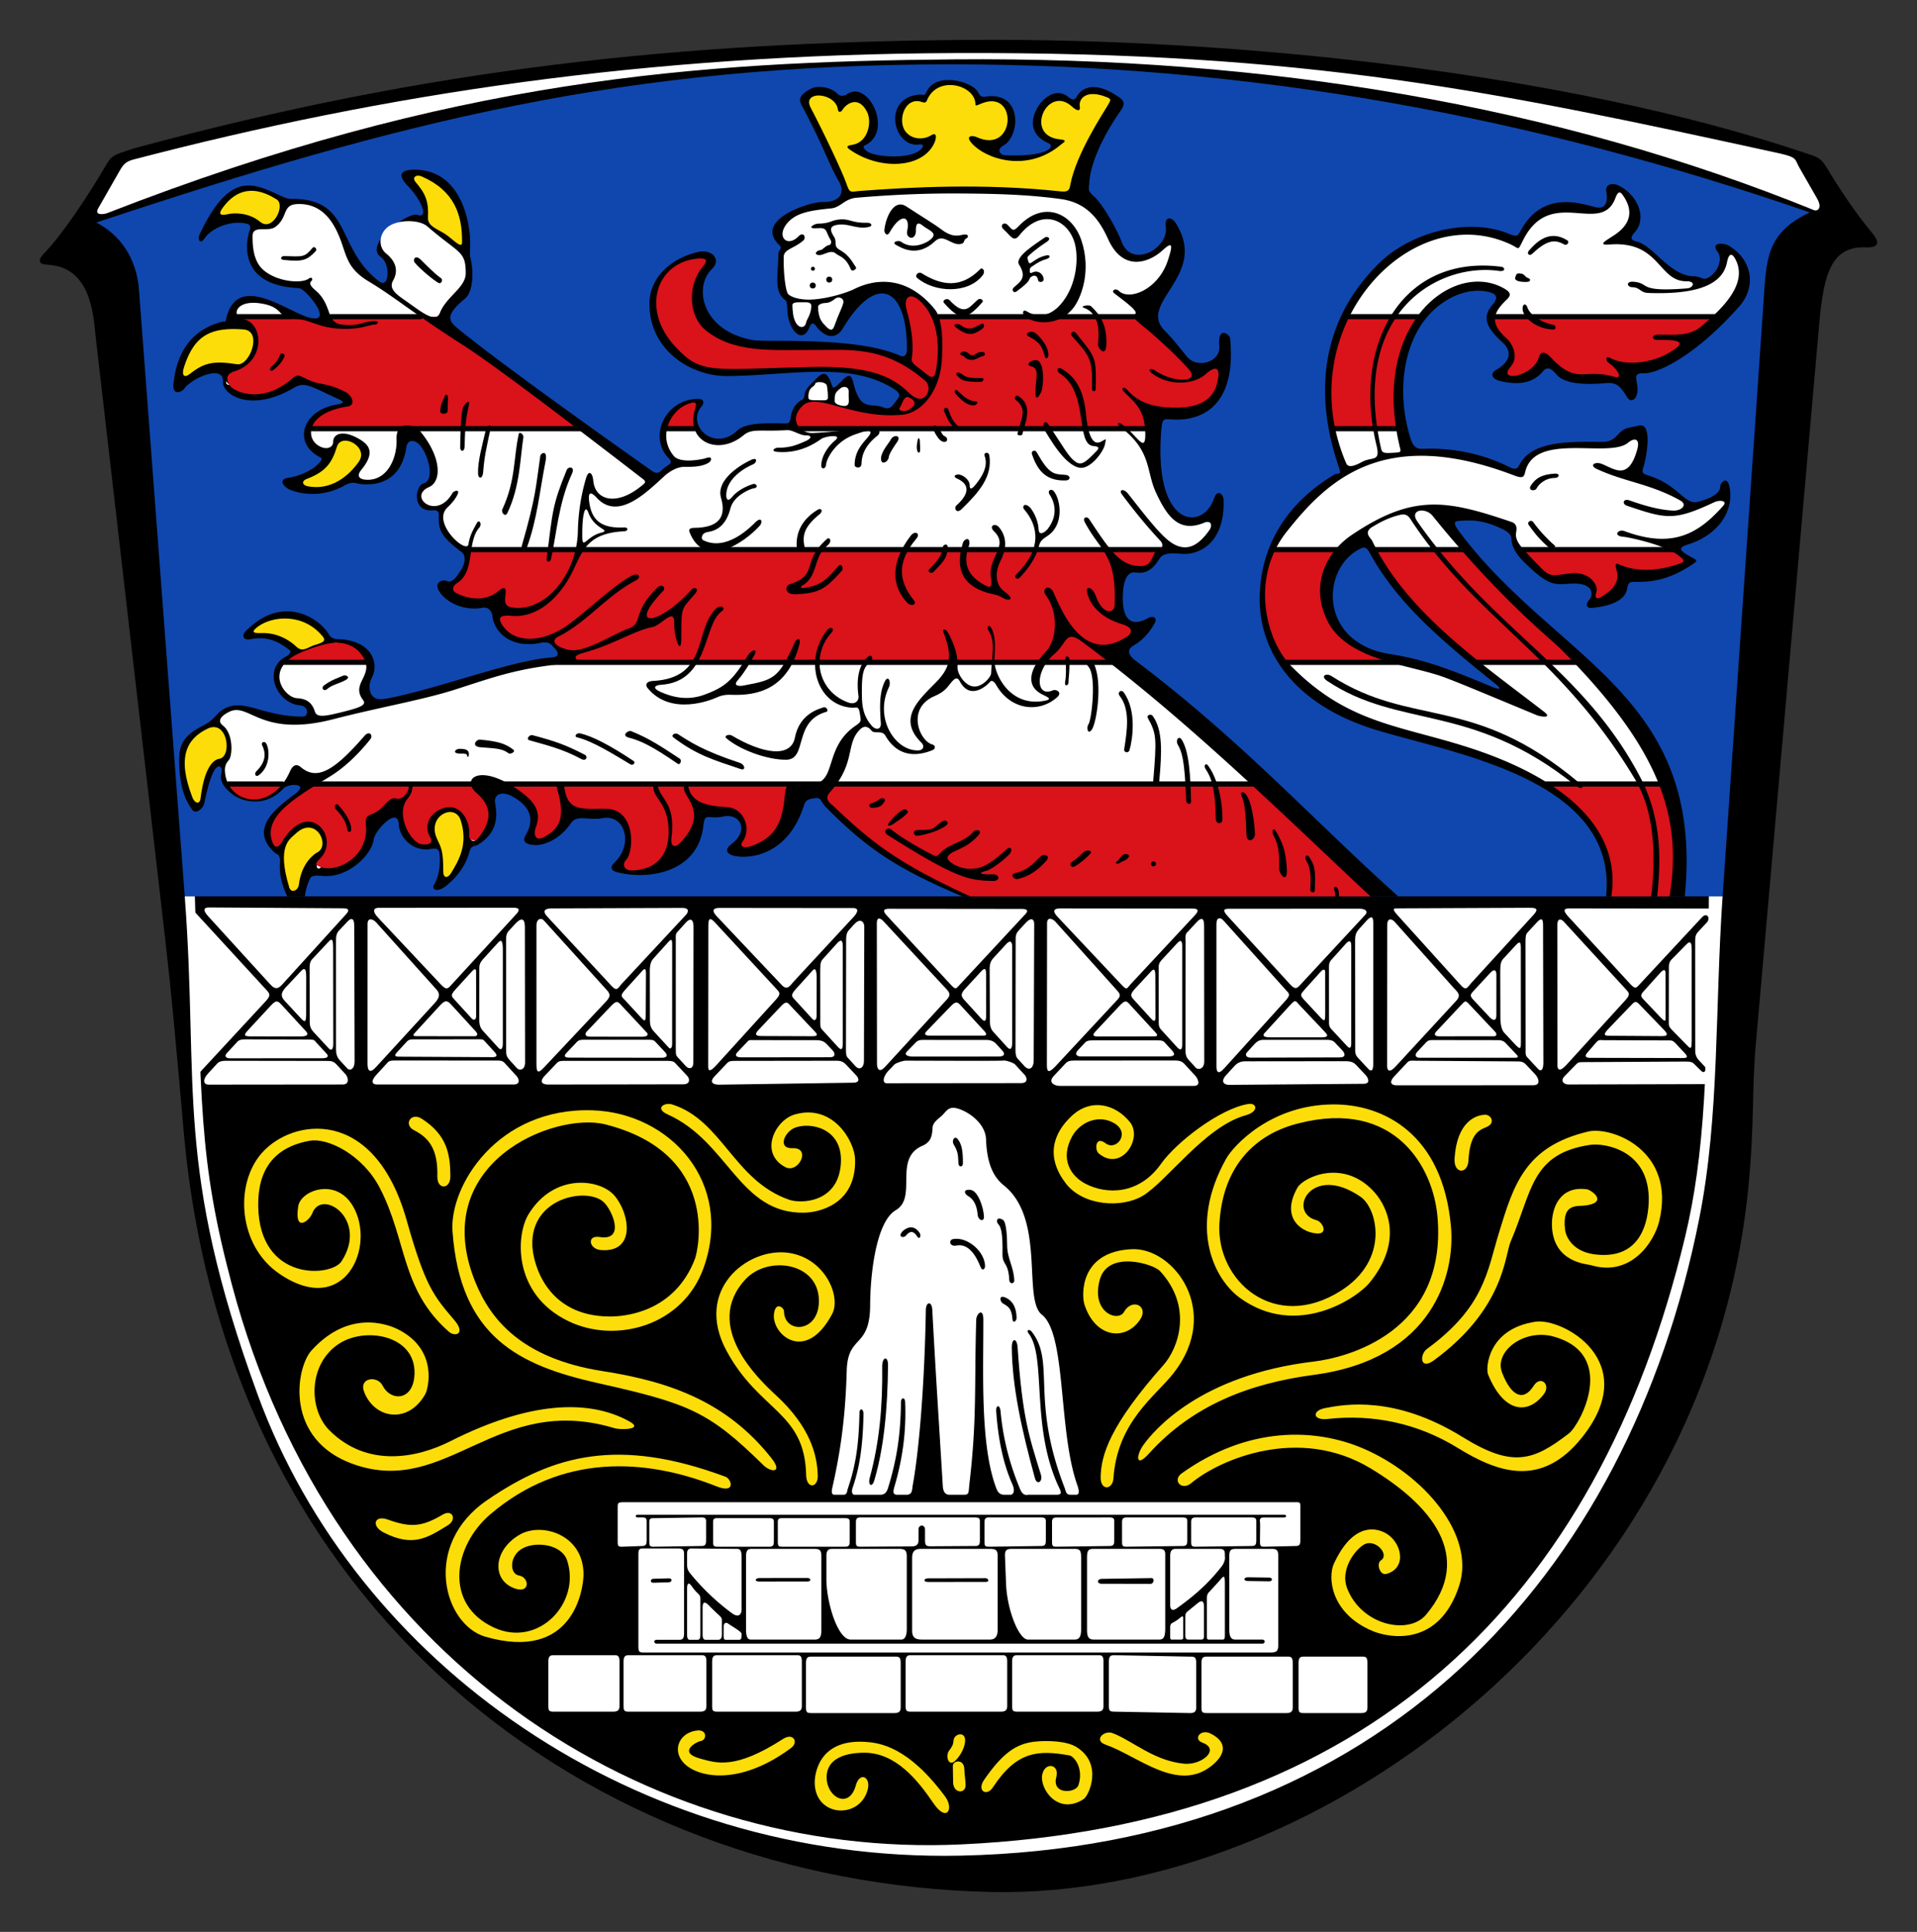 <svg xmlns="http://www.w3.org/2000/svg" width="481.576" height="485.405"><rect width="100%" height="100%" fill="#333333" stroke="none"/><path style="fill:#000;fill-opacity:1;stroke:none;stroke-width:1px;stroke-linecap:butt;stroke-linejoin:miter;stroke-opacity:1" d="m-1111.417-2716.135 17.448 151.14c1.486 12.877 2.695 25.908 4.608 47.904 10.504 120.775 102.14 189.292 202.793 191.542 83.374 1.864 180.647-71.923 190.447-178.411 1.395-15.167.75-23.307 1.697-34.066l15.975-181.58c1.122-12.751 3.154-19.485 11.672-19.166 2.892.108 3.919-.85 1.647-3.583-4.595-5.53-8.502-11.564-11.338-16.271-1.717-2.85-2.443-2.818-5.83-3.959-59.317-19.978-142.3-28.773-208.99-28.317-73.165.5-135.904 7.012-210.546 27.27-5.5 1.79-5.577 1.736-7.398 4.87-4.363 7.514-11.065 17.333-14.93 21.249-1.574 1.595-2.095 2.976.571 3.105 10.762.518 11.556 11.902 12.174 18.273z" transform="translate(1135.466 2800.92)"/><path d="M-702.727-2575.694h-386.326c3.633 48.142-2.73 67.598 18.338 125.248 24.609 67.343 94.754 117.501 176.533 115.768 105.57-2.238 167.768-70.206 185.603-160.133 5.1-25.713 3.903-52.566 5.852-80.883z" style="fill:#000;fill-opacity:1;stroke:none;stroke-width:1px;stroke-linecap:butt;stroke-linejoin:miter;stroke-opacity:1" transform="translate(1135.466 2800.92)"/><path d="M-896.436-2784.752c-81.61 0-137.888 14.146-214.836 39.748 5.91 3.041 10.11 8.854 10.713 16.843l11.506 152.467h386.326l10.29-149.482c.725-10.543.594-17.155 11.608-22.373-70.006-24.189-140.807-37.198-215.607-37.203z" style="fill:#0f47af;fill-opacity:1;stroke:none;stroke-width:1px;stroke-linecap:butt;stroke-linejoin:miter;stroke-opacity:1" transform="translate(1135.466 2800.92)"/><path d="M-702.727-2575.694h-3.449c-.289 43.246-.995 64.822-6 85.672-21.83 90.923-79.669 147.804-181.924 152.523-78.629 3.629-157.975-46.043-183.11-140.634-8.523-32.072-7.587-45.27-9.302-97.56h-2.541c3.633 48.141-2.73 67.597 18.338 125.247 24.609 67.343 94.754 117.501 176.533 115.768 105.57-2.238 167.768-70.206 185.603-160.133 5.1-25.713 3.903-52.566 5.852-80.883zM-1101.863-2760.86c-1.786.467-2.513 1.052-3.467 2.722l-5.476 9.584c-1.066 1.865 1.516 1.475 2.228 1.198 86.688-33.79 148.273-38.089 212.892-38.648 78.423-.678 151.052 11.53 216.01 37.92.6.244 2.17-.363.662-2.997l-4.515-7.886c-1.08-1.885-.31-2.404-5-3.43-71.324-15.614-118.522-25.545-206.987-25.191-77.405.31-143.02 10.164-206.347 26.728z" style="fill:#fff;fill-opacity:1;stroke:none;stroke-width:1px;stroke-linecap:butt;stroke-linejoin:miter;stroke-opacity:1" transform="translate(1135.466 2800.92)"/><g><g style="fill:#fff;fill-opacity:1"><g style="fill:#fff;fill-opacity:1"><path style="fill:#fff;fill-opacity:1;stroke:none;stroke-width:1px;stroke-linecap:butt;stroke-linejoin:miter;stroke-opacity:1" d="M-167.897 3598.262c-1.61-1.752-.78-2.023.33-2.017l35.653.04c.716.001.756.767.733 1.863l-.86 40.653c-.02.97-.56 1.592-1.213 1.594l-34.595.091c-1.021 0-2.189-.812-.912-2.12l2.79-2.854c.688-.705.76-.636 2.625-.647l24.48-.133c1.626-.01 2.059.043 2.634.608l1.715 1.684c1.061 1.042 1.362-.578.953-1.019l-1.484-1.6c-.62-.668-.923-1.441-.923-2.327l-.014-27.777c0-1.1.235-1.621.66-2.08l2.343-2.536c.862-.932-.007-2.589-1.307-1.191l-15.654 16.832c-.92.99-1.087 1.29-2.499-.247z" transform="translate(561.835 -3368.003)"/><path style="fill:#fff;fill-opacity:1;stroke:none;stroke-width:1px;stroke-linecap:butt;stroke-linejoin:miter;stroke-opacity:1" d="M-160.897 3629.973c.735-.853.963-.617 2.073-.613l15.961.058c.963 0 1.247-.018 1.88.655l2.377 2.537c.924.986.583 1.234-.393 1.232l-23.4-.048c-.839 0-1.563-.27-.705-1.264zM-157.794 3626.522c-1.648 1.716-.699 1.721.411 1.729l13.1.086c1.87.012 1.093-.913.451-1.578l-6.27-6.502c-.695-.722-1.079-.619-1.719.048zM-142.589 3610.895c.002-1.198.477-1.656 1.276-2.428l3.065-3.123c.44-.45 1.388-1.42 1.388 1.034l.005 23.038c0 1.87-.168 2.24-.816 1.582l-4.083-4.15c-.948-.964-.854-1.226-.852-2.264zM-149.08 3618.988c-.545-.576-.68-.988.06-1.815l4.17-4.65c1.25-1.393 1.424-.684 1.426.24l.015 10.345c.002 1.351.123 2-1.312.485zM-168.358 3635.596c-1.603 1.759-2.221 1.234-2.223.124l-.038-35.24c-.002-1.87.978-1.613 1.602-.932l15.582 16.984c.914.995 1.24 1.326-.164 2.868z" transform="translate(561.835 -3368.003)"/></g><g style="fill:#fff;fill-opacity:1"><path style="fill:#fff;fill-opacity:1;stroke:none;stroke-width:1px;stroke-linecap:butt;stroke-linejoin:miter;stroke-opacity:1" d="M-210.77 3597.932c-1.595-1.766-.905-1.694.205-1.699l33.094-.14c1.87-.01 2.052.487.843 1.81l-15.64 17.126c-.911.998-1.193 2.062-2.592.514zM-174.684 3598.994c-.231.01-.573.223-1.078.77l-2.377 2.576c-.395.428-.47 1.08-.47 2.408l.028 27.148c.001.693-.112 1.215.485 1.852l2.688 2.87c.631.673 1.29.3 1.287-1.571l-.076-34.295c-.002-.763.023-1.771-.487-1.758zM-181.102 3605.549l-3.127 3.389c-.487.528-.734 1.25-.728 3.085l.038 11.684c.005 1.661.304 3.08.958 3.777l2.883 3.079c1.298 1.386 1.313.644 1.312-.68l-.019-23.756c0-1.583-.321-1.657-1.317-.578zM-187.455 3612.432l-4.342 4.703c-.731.792-.789 1.14.135 2.127l4.086 4.363c.754.806 1.648 1.046 1.649-.518l.007-10.162c0-1.311-.596-1.53-1.535-.513zM-193.725 3619.639c-.262.035-.547.342-1.103.935l-6.225 6.64c-.462.494-.6 1.171.73 1.17l13.757-.01c.818 0 .76-.665.357-1.093l-6.55-6.955c-.464-.492-.703-.727-.966-.691zM-202.008 3629.324c-.642 0-1.125.112-1.474.485l-2.309 2.464c-.804.859-.313 1.5.539 1.5h24.092c.723 0 .752-.319.44-.651l-2.915-3.096c-.436-.463-1.04-.68-1.826-.68zM-205.94 3634.525c-.996-.01-1.813-.161-2.32.38l-3.263 3.484c-1.627 1.736-.585 2.309.525 2.308l34.36-.02c1.87 0 1.432-1.71.42-2.785l-2.247-2.385c-.674-.716-1.307-.81-1.99-.811zM-211.279 3636.008c-1.613 1.748-2.1.863-2.099-.247l.044-35.377c.002-1.87 1.195-1.502 1.81-.814l14.914 16.688c.9 1.008 1.987 1.698.572 3.232z" transform="translate(561.835 -3368.003)"/></g><g style="fill:#fff;fill-opacity:1"><path style="fill:#fff;fill-opacity:1;stroke:none;stroke-width:1px;stroke-linecap:butt;stroke-linejoin:miter;stroke-opacity:1" d="M-253.455 3598.154c-1.605-1.756-.613-1.814.497-1.815l32.57-.024c1.87 0 2.17.843 1.541 1.52l-16.105 17.358c-.92.99-1.358 1.704-2.767.164zM-217.355 3598.488c-.263 0-.658.25-1.254.914l-1.793 1.996c-.6.668-1.022 1.33-1.012 2.85l.028 27.58c.001.762.014 1.225.77 2.04l2.485 2.673c.629.677 1.271.732 1.272-1.139l.006-35.504c0-.693-.065-1.405-.502-1.41zM-223.668 3605.033l-3.812 4.246c-.333.37-.502.905-.502 1.59l.01 14.283c0 .58.218 1.03.604 1.446l3.98 4.285c.656.705 1 .433 1-.73l.007-24.551c0-1.616-.791-1.121-1.287-.569zM-230.127 3612.223l-3.96 4.41c-1.022 1.137-1.22 1.418-.202 2.514l4.316 4.646c1.098 1.182 1.01.254 1.05-1.041l-.01-10.472c0-.764-.402-.94-1.194-.058zM-236.389 3619.564c-.283-.066-.626.181-1.33.952l-6.414 7.023c-.669.733-.232 1.103 1.477 1.104h12.76c1.73 0 1.765-.435.9-1.35l-6.422-6.79c-.464-.491-.687-.875-.97-.942zM-228.508 3629.27h-15.963c-.944 0-1.616.407-2.215 1.063l-1.896 2.076c-.56.612-.198 1.343.969 1.34l22.336-.063c1.557 0 1.41-.963.609-1.81l-1.838-1.943c-.489-.517-1.133-.664-2.002-.664zM-223.846 3634.637l-25.158.027c-1.146 0-1.978.372-2.71 1.174l-2.09 2.287c-1.605 1.757-.38 2.464.73 2.455l33.79-.267c1.871-.015 1.13-1.546.495-2.217l-2.4-2.54c-.674-.714-1.44-.92-2.657-.919zM-254.333 3636.474c-1.597 1.764-1.912.632-1.912-.478l-.004-35.819c0-1.87 1.088-1.64 1.705-.953l15.64 17.417c.903 1.005 1.42 1.22.019 2.766z" transform="translate(561.835 -3368.003)"/></g><g style="fill:#fff;fill-opacity:1"><path style="fill:#fff;fill-opacity:1;stroke:none;stroke-width:1px;stroke-linecap:butt;stroke-linejoin:miter;stroke-opacity:1" d="M-296.168 3598.352c-1.63-1.732-.497-2.107.613-2.105l33.327.034c1.87 0 1.24.96.61 1.636l-16.222 17.416c-.921.989-.813 1.626-2.243.106zM-259.902 3598.894c-.278-.065-.691.133-1.297.788l-2.309 2.494c-.552.362-.583 1.331-.482 2.455l-.037 27.409c0 1.006.252 1.667.709 2.169l1.873 2.057c.622.682 2.138.32 2.136-1.551l-.037-34.168c0-.694-.093-1.542-.556-1.653zM-266.084 3604.963l-3.719 4.015c-.457.494-.963.95-.962 2.06l.015 13.955c0 .868.2 1.279.557 1.671l4.101 4.504c.709.778 1.242.712 1.242-.604v-24.925c0-1.622-.623-1.336-1.234-.676zM-272.686 3612.094l-4.107 4.435c-1.418 1.531-.86 1.94.049 2.94l4.135 4.54c.672.739 1.037.62 1.035-.314l-.026-10.574c-.005-1.995-.562-1.593-1.086-1.027zM-279.205 3619.65c-.314.06-.696.328-1.23.899l-6.262 6.682c-.833.888-.426 1.193.561 1.191l14.216-.02c.899 0 .996-.293.428-.912l-6.28-6.836c-.57-.622-.91-1.102-1.433-1.004zM-270.955 3629.403h-16.152c-.832 0-1.625 0-2.125.534l-1.774 1.895c-.955 1.02-.391 1.605.67 1.605h22.027c1.282 0 1.973-.332.858-1.547l-1.889-2.057c-.303-.33-.791-.435-1.615-.429zM-266.789 3634.456l-25.182.024c-1.059 0-1.631.121-2.187.714l-2.946 3.138c-1.626 1.737.332 2.51 1.442 2.51h33.736c1.87 0 1.024-1.826.399-2.506l-2.748-2.99c-.662-.72-1.363-.891-2.514-.89zM-296.622 3635.843c-1.62 1.742-2.224 1.687-2.222-.164l.044-35.651c.002-1.87 1.48-1.126 2.096-.439l15.458 17.231c.903 1.006 1.007 1.42.042 2.457z" transform="translate(561.835 -3368.003)"/></g><g style="fill:#fff;fill-opacity:1"><path style="fill:#fff;fill-opacity:1;stroke:none;stroke-width:1px;stroke-linecap:butt;stroke-linejoin:miter;stroke-opacity:1" d="M-339.003 3598.096c-1.615-1.747-.206-1.758.904-1.757l32.86.034c1.871 0 1.589.668.96 1.345l-16.513 17.766c-.92.99-.942 1.289-2.359-.243zM-302.84 3598.984c-.344.042-.807.33-1.41.987l-1.553 1.69c-.486.528-.884 1.07-.885 2.147l-.038 28.035c-.001 1.08.154 1.73.548 2.165l1.639 1.804c1.317 1.45 2.378.486 2.385-1.384l.125-34.211c.003-.694-.238-1.302-.81-1.233zM-309.121 3605.275l-3.053 3.327c-.511.557-1.057 1.207-1.049 2.895l.057 13.047c.006 1.288.29 2.09.916 2.78l3.367 3.707c1.067 1.175 1.326.173 1.326-1.269l-.004-23.889c0-1.028-.334-1.934-1.56-.598zM-315.564 3612.293l-3.858 4.201c-1.41 1.537-.742 2.117.166 3.117l3.908 4.301c1.006 1.106 1.244.48 1.242-.748l-.013-10.354c-.002-1.865-.54-1.504-1.445-.517zM-321.537 3619.896c-.382-.017-.83.278-1.555 1.028l-5.89 6.094c-1.064 1.1-.012 1.187.818 1.187h13.437c1.006 0 .571-.702.204-1.101l-5.862-6.366c-.457-.497-.77-.824-1.152-.841zM-329.914 3629.291c-.718 0-1.315.054-1.928.688l-2.144 2.216c-.93.962.495 1.28 1.392 1.28l21.536-.01c1.556-.001 1.82-.622.972-1.544l-1.537-1.67c-.524-.569-1.282-.946-2.363-.947zM-309.843 3634.482c-.67.127-24.184 0-24.65.027-.467.024-2.297.556-2.726 1.034a42.185 42.185 0 0 1-1.26 1.303c-1.653 1.71-1.719 3.329-.609 3.328l33.733-.033c1.87 0 1.528-1.422.902-2.102 0 0-2.01-2.158-2.37-2.574-.359-.416-2.35-1.11-3.02-.983zM-339.469 3636.033c-1.608 1.753-2.056.328-2.057-.782l-.038-35.24c-.002-1.87 1.056-1.198 1.684-.52l15.829 17.066c.919.99 1.014 1.557 0 2.663z" transform="translate(561.835 -3368.003)"/></g><g style="fill:#fff;fill-opacity:1"><path style="fill:#fff;fill-opacity:1;stroke:none;stroke-width:1px;stroke-linecap:butt;stroke-linejoin:miter;stroke-opacity:1" d="M-381.773 3598.233c-1.634-1.73-.497-2.107.613-2.106l33.618.034c1.87 0 .83 1.482.202 2.16l-15.058 16.252c-.918.991-1.624 2.438-3.057.921zM-345.762 3599.357c-.402-.016-.91.226-1.508.89l-1.39 1.546c-.38.422-.618 1.12-.62 2.25l-.038 27.115c-.002 1.508 0 2.114.414 2.567l2.006 2.199c.915 1.003 2.09.483 2.095-1.387l.086-33.715c.002-.694-.374-1.437-1.045-1.465zM-351.582 3605.04l-3.647 4.05c-.528.587-.564 1.584-.562 3.137l.018 11.666c.002 1.505-.093 2.201.427 2.771l4.004 4.389c.909.996 1.232.658 1.232-1.024l-.001-24.324c0-1.688-.606-1.626-1.47-.666zM-357.697 3611.836l-4.33 4.81c-1.396 1.551-.788 1.83.123 2.829l4.107 4.502c.628.688 1.102.267 1.104-.803l.015-9.469c.003-1.533-.22-2.757-1.02-1.87zM-364.361 3619.924c-.31.027-.687.268-1.225.836l-5.732 6.056c-1.185 1.252-.38 1.497.734 1.5l12.842.046c1.593.01 1.13-.62.742-1.032l-5.936-6.289c-.58-.614-.91-1.162-1.425-1.117zM-373.396 3629.34c-.241.025-.398.093-.555.26l-2.633 2.779c-.713.753-.466 1.344 1.234 1.292l21.994-.026c1.553 0 1.298-1.077.678-1.735l-1.492-1.582c-.492-.521-1.117-.971-2.67-.973l-15.498-.014c-.493-.01-.818-.027-1.058 0zM-352.203 3634.525l-24.926.033c-.742 0-1.485-.034-2.03.541l-3.152 3.33c-1.635 1.728.027 2.123 1.137 2.106l33.676-.5c1.87-.028 1.36-1.195.727-1.867l-2.512-2.662c-1.02-1.081-1.911-.982-2.92-.98zM-381.88 3635.638c-1.6 1.76-2.049 1.486-2.048.376l.035-35.421c.002-1.87.407-2.177 1.694-.785l15.321 16.571c.918.992 1.335 1.28-.068 2.825z" transform="translate(561.835 -3368.003)"/></g><g style="fill:#fff;fill-opacity:1"><path style="fill:#fff;fill-opacity:1;stroke:none;stroke-width:1px;stroke-linecap:butt;stroke-linejoin:miter;stroke-opacity:1" d="M-424.35 3598.303c-1.617-1.745-.04-2.053 1.07-2.057l32.853-.12c1.87-.01 1.52 1.09.891 1.766l-16.078 17.269c-.921.989-1.163 2.106-2.581.576zM-388.426 3599.076c-.287.012-.666.233-1.164.785l-2.133 2.364c-.431.478-.347 1.03-.347 1.75v27.678c0 1.407.087 1.573.62 2.152l1.942 2.105c.626.679 1.847.855 1.85-1.015l.042-34.086c.001-.764-.18-1.759-.81-1.733zM-393.207 3604.199c-.219-.027-.394.106-.545.274l-3.978 4.41c-.552.611-.869 1.537-.866 3.045l.024 12.453c.004 1.884.7 2.463 1.433 3.258l3.338 3.619c.417.451.815.03.816-.992l.01-24.748c0-.896-.02-1.292-.232-1.319zM-400.508 3611.959l-4.293 4.758c-1.398 1.549-.875 1.669.041 2.662l4.227 4.582c.688.746.909.499.916-.795l.058-10.436c.007-1.3-.206-1.595-.949-.771zM-406.809 3619.77c-.367-.042-.8.23-1.52.986l-6.099 6.424c-.525.553-.524 1.294.805 1.297l13.059.02c1.405 0 1.683-.55 1.222-1.044l-6.336-6.793c-.46-.494-.763-.85-1.13-.89zM-398.887 3629.25h-16.236c-.849 0-1.329.062-1.799.558l-2.57 2.707c-.796.838-.579 1.229.81 1.23l23.116.025c1.154 0 1.641-.505.814-1.392l-2.344-2.511c-.32-.344-.488-.623-1.79-.614zM-419.6 3634.557c-.882 0-1.75-.09-2.298.488l-3.15 3.318c-1.257 1.323-.742 2.142.944 2.139l33.864-.062c1.87 0 1.706-1.397 1.076-2.072l-3.059-3.28c-.473-.507-1.156-.542-2.372-.542zM-425.098 3636.131c-1.63 1.734-1.976 1.399-1.975-.905l.003-34.622c0-1.87 1.23-2.029 1.848-1.344l15.541 17.19c.906 1.002 1.553 1.637.124 3.157z" transform="translate(561.835 -3368.003)"/></g><g style="fill:#fff;fill-opacity:1"><path style="fill:#fff;fill-opacity:1;stroke:none;stroke-width:1px;stroke-linecap:butt;stroke-linejoin:miter;stroke-opacity:1" d="M-466.853 3598.575c-1.63-1.734-1.028-2.468.082-2.469l33.946-.033c1.87 0 1.351.88.727 1.56l-16.367 17.846c-.913.996-1.234 1.356-2.663-.165zM-430.654 3599.057c-.438-.102-1.073.31-1.873 1.19l-1.563 1.716c-.37.408-.616.95-.615 2.115l.016 27.675c0 1.299.06 1.717 1.043 2.796l1.703 1.869c.622.683 2.016.415 2.013-1.455l-.047-34.018c-.002-1.173-.24-1.787-.677-1.888zM-436.75 3604.887l-3.78 4.156c-.547.602-.896 1.214-.896 2.164l-.006 13.135c0 1.185.297 1.988.918 2.67l3.945 4.332c.512.562 1.049.316 1.05-1.121l.003-23.664c0-2.61-.567-2.406-1.234-1.672zM-443.32 3612.11l-4.09 4.497c-1.404 1.544-.992 1.746-.082 2.745l4.142 4.546c.581.638 1.123.25 1.122-.535l-.005-11.293c0-.6-.3-.827-1.087.04zM-449.648 3619.6c-.427-.047-.916.223-1.622.992l-6.332 6.902c-.464.506-.671.855.422.856l14.573.015c.654 0 .956-.477.287-1.209l-6.082-6.646c-.456-.499-.82-.863-1.246-.91zM-441.832 3629.134l-16.164.014c-.585 0-1.17.053-1.633.557l-2.478 2.701c-.723.788-.62 1.089.586 1.095l23.382.123c1.622.01.925-.885.592-1.25l-2.674-2.923c-.351-.384-.982-.318-1.611-.317zM-436.807 3634.475l-25.96-.013c-.949 0-1.351.139-1.663.478l-2.83 3.082c-1.608 1.754-.987 2.469.123 2.469h34.293c1.87 0 1.391-1.455.768-2.137l-2.992-3.271c-.49-.536-1.02-.611-1.739-.608zM-467.41 3636.151c-1.608 1.754-2.099.7-2.098-.864l.008-35.102c0-1.87 1.518-1.14 2.135-.452l15.113 16.82c.903 1.006 1.051 1.928-.36 3.466z" transform="translate(561.835 -3368.003)"/></g><g style="fill:#fff;fill-opacity:1"><path style="fill:#fff;fill-opacity:1;stroke:none;stroke-width:1px;stroke-linecap:butt;stroke-linejoin:miter;stroke-opacity:1" d="M-509.532 3598.23c-1.602-1.758-.904-2.229.206-2.222l33.676.21c1.87.011 1.347.835.726 1.519l-15.872 17.475c-.909 1-1.71 1.707-3.116.164zM-473.521 3598.91c-.274-.01-.63.214-1.073.686l-2.07 2.209c-.627.669-.764 1.386-.764 2.505l.007 27.383c0 1.084.25 1.966.974 2.748l1.88 2.032c.628.677 1.816.153 1.811-1.717l-.082-34.024c-.003-1.166-.227-1.81-.683-1.822zM-479.59 3604.924l-3.844 4.101c-.39.417-.624 1.046-.622 2.022l.027 13.77c.002 1.118.347 1.817.896 2.41l3.916 4.226c.508.549 1.106.41 1.104-1.14l-.033-24.344c-.004-2.733-.652-1.89-1.444-1.045zM-486.18 3611.955l-3.873 4.133c-1.427 1.522-1.16 2.415-.242 3.406l4.111 4.44c1.017 1.098 1.256.76 1.259-1.188l.013-9.36c.002-1.307-.144-2.63-1.268-1.43zM-492.152 3619.65c-.4-.079-.864.158-1.573.924l-5.84 6.319c-1.16 1.254-.94 1.508.764 1.51l12.559.015c2.051 0 1.74-.787 1.262-1.306l-5.977-6.489c-.458-.497-.795-.893-1.195-.972zM-500.217 3629.146c-.987 0-1.584.166-1.951.563l-2.707 2.93c-.496.536-.46 1.27.795 1.269l23.135-.011c1.807-.001 1.57-.697 1.177-1.123l-2.617-2.842c-.526-.572-.345-.732-2.038-.737zM-505.059 3634.534c-.78 0-1.655.094-2.136.614l-2.323 2.514c-1.614 1.748-1.079 2.863.032 2.861l33.732-.033c1.87 0 1.352-1.888.727-2.568l-2.202-2.39c-.858-.932-1.375-.962-2.664-.963zM-512.34 3638.201c-1.082 1.169-1.09.334-1.108-.776l-.673-39.548c-.032-1.87-.094-2.163.53-1.483l18.697 20.354c.914.995 1.117 1.41-.3 2.941z" transform="translate(561.835 -3368.003)"/></g></g><path d="M-975.918 964.653c-2.372-.066-4.665.663-5.72 2.766-.817 1.632-.634.712-2.263.922-9.154 1.179-6.012 13.386.276 12.511.491-.068 1.58-.06.572 1.102-2.374 2.736-12.003 2.144-13.795.476-1.3-1.21-.57-1.203.197-1.666 6.38-3.844.096-16.46-5.267-12.423-.252.189-1.39.591-2.139-.19-1.71-1.782-5.044-2.15-6.555-1.392-4.13 2.07-2.855 3.546-2.168 4.85 5.426 10.288 6.629 14.47 8.967 18.415 1.652 2.786.546 5.348-4.002 5.264-3.367-.062-17.278 4.493-11.076 10.672 1.173 1.168 0 1.09-.051 2.343-.264 6.793-.98 9.594 1.75 11.682.38.29.385.954.506 2.785.326 4.934 3.797 8.369 5.518 4.022.813-2.055 1.677-.226 2.183.318 3.273 3.517 5.476 1.17 6.1.13 8.782-14.68 16.26-10.144 16.216 4.981-.01 2.434-1.456 1.813-1.8 1.66-11.016-4.88-33.5-3.255-36.963-3.892-12.876-2.367-14.865-13.423-10.236-17.836 2.5-2.384.035-5.21-3.725-4.24-8.1 2.089-11.888 7.524-11.957 12.754-.154 11.682 10.244 18.473 19.681 18.367 16.082-.18 30.725-3.764 41.713 3.232 2.158 1.374 1.34 2.04.344 3.319-.797 1.023-1.303 1.982-2.992 1.32-3.263-1.278-5.706 1.21-7.506-6.123-.793-3.229-1.82-1.502-4.072.584-1.3 1.204-1.231.121-1.625-.826-.883-2.121-1.59-3.036-3.887-.59-.947 1.008-2.444 2.188-2.648 3.594-.257 1.767-.574 1.19-1.463 1.947-3.13 2.667-1.086 5.564-3.51 5.461-8.745-.37-10.927.792-11.885 1.709-5.889 5.639-12.994-1.28-9.09-5.963.861-1.032.538-1.952-.851-1.933-8.51.112-12.43 9.749-7.426 14.85 1.423 1.45.019 1.491-1.397 2.798-.897.828-1.346 1.448-2.939.322-10.697-7.558-37.628-26.685-48.371-35.474-2.52-2.063-3.63-3.359 1.635-7.74 2.04-1.698 2.203-7.04 1.246-10.434-.125-.441-.01-1.436.01-3.221.04-5.43-2.229-18.848-14.252-18.684-2.17.03-4.67.678-1.498 3.987 3.895 4.064 5.256 8.365 2.502 7.353-2.279-.837-13.74 7.381-9.154 10.637 2.412 1.713 2.128 8.04-.46 6.082-11.03-8.344-6.654-20.835-22.09-20.732-1.085.01-2.083-.506-2.85-.86-6.703-3.085-12.641-6.198-20.16 9.774-.614 1.307.154 2.649 1.233 1.025 1.756-2.642 6.758-4.714 10.715-3.658.461.123 1.06.565.645 1.56-.55 1.316-4.078 13.903 12.314 14.586 1.715.072 8.884 8.811 2.97 7.49-5.56-1.241-18.097-11.652-21.11-.189-.47 1.786.028.823-1.414 1.223-3.566.989-10.82 3.902-11.924 15.582-.28 2.969 2.026 2.08 2.697 1.158 1.996-2.745 10.003-6.195 9.744-1.723-.187 3.235 7.012 7.872 17.754 1.534 2.36-1.393 3.519-.867 9.076 1.8 2.739 1.315 4.779 1.848 1.799 2.362-8.973 1.548-11.026 9.778-4.36 13.199.938.481.426.856-.27 1.654-1.295 1.484-4.672 3.195-7.735 3.584-1.272.162-2.165 1.251-.014 2.688.97.648 7.465 3.069 14.281-.783 2.007-1.135 2.783-.51 4.012-.36 3.135.382 10.169.04 11.51-9.256.287-1.993 2.181-2.069 3.62-.248 2.035 2.574 3.54 8.611.669 9.373-2.101.558-2.942 7.2 2.302 6.739 1.321-.117 1.626.329 1.57 1.554-.166 3.676.948 5.329 5.801 8.996 1.29.975.462 3.593-.304 4.577-.524.672-1.882 3.445-3.54 2.628-.896-.441-3.57.204-1.613 2.975 1.547 2.19 5.706 4.694 10.81 3.73 1.153-.217 2.183.817 2.323 2.163.376 3.605 4.207 8.318 12.256 6.652 2.196-.455 2.703.769 3.432 1.5 1.054 1.059 1.046 2.075-.864 2.205-9.904.675-27.441 7.537-40.664 10.184-2.755.551-3.565.321-4.414-.65-.544-.624-1.026-2.588-.082-4.362 1.95-3.661.121-9.357-8.18-9.777-.814-.041-1.819.104-2.642-1.3-2.182-3.719-11.419-10.373-20.908-.615-.857.882-.705 2.31 1.265 1.932 3.932-.755 6.648.239 9.932 2.815.182.142.199.944-.976 1.54-5.952 3.02-2.6 11.727 3.544 12.26 2.157.187 2.112 2.76.788 2.8-4.164.123-8.376-.975-10.97-1.722-4.205-1.21-7.797-2.118-10.99 1.516-.872.994-1.984 1.865-3.087 2.418-5.182 2.598-6.131 4.995-6.135 8.75-.01 5.669 1.127 9.709 3.392 12.611.639.818 2.543.046 2.993-2.134.296-1.44 1.749-8.692 3.57-8.893.423-.047.944.478.611 1.723-.704 2.63 2.066 4.634 2.84 5.295 1.384 1.181 7.543 4.05 12.82-1.502 1.219-1.282 6.281-1.339 3.174 1.144-3.499 2.797-12.726 8.57-5.302 15.086.419.368 1.406.2 1.203 2.682-.164 2.006.226 4.79 1.84 8.226h4.439c.224-2.157.762-3.278 1.273-4.449.314-.717 1.087-.885 3.288-.69 6.292.559 12.293-5.345 12.738-9.251.23-2.027 6.091-8.54 6.293-3.588.097 2.384 2.558 6.4 7.324 6.162 1.078-.054 2.632-.743 2.867.916.177 1.248.37 5.114-1.365 8.055-.673 1.14.927 2.122 3.486-.155.782-.695 4.153-3.502 5.408-8.136.527-1.945 1.302-1.233 2.309-1.938 1.561-1.091 5.507-3.525 4.176-10.273-.47-2.385 1.758-3.282 4.57-1.63 1.35.794 6.488 3.745 3.178 9.42-.995 1.707-.337 2.519 2.308 2.665 1.76.097 5.967-1.075 8.95-5.477 1.58-2.332 4.387-.612 7.968-1.289 5.563-1.052 7.896 6.436 3.012 11.143-1.188 1.145-.96 2.024.674 2.447 7.61 1.971 20.246.256 21.617-11.572.438-3.773 1.147-1.565 5.082-2.444 3.955-.882 6.81 3.432 1.781 7.13-1.048.77-1.425 2.02.512 2.657 2.496.82 13.197 1.22 17.717-11.966.472-1.376.58-2 2.256-2.305 2.639-.48 1.608.293 3.71 2.404 10.368 10.41 17.916 15.347 34.032 22.164h109.5c-21.109-18.884-39.405-39.203-65.87-59.13-1.895-1.428-2.518-2.803-.564-3.938 1.83-1.062 3.821-2.93 5.256-5.617.772-1.447-.527-1.914-1.754-1.205-1.351.78-6.724 3.472-6.23-6.244.177-3.483 1.207-5.582 3.238-5.252 3.828.62 5.352-2.712 6.096-3.686.884-1.158 2.709-1.25 5.267-1.012 4.828.449 11.047-3.005 10.68-13.535-.055-1.569-1.613-2.735-2.387-.39-2.699 8.177-15.199 7.812-13.279-16.94.235-3.03.487-3.073 2.522-2.902 5.986.501 16.574-1.79 14.783-20.377-.091-.949-3.166-3.3-2.719 1.98.341 4.025-5.556 5.722-8.092 2.66-3-3.622-3.49-4.41-5.625-6.562-7.025-7.086 11.136-13.767 2.803-26.99-1.105-1.754-2.898-1.707-2.525.853.791 5.444-8.456 10.625-11.069 3.88-1.675-4.326-5.232-9.913-6.736-11.245-1.983-1.757-1.506-1.88-1.406-3.734.179-3.338 2.023-9.59 7.877-18.043 1.46-2.11.713-2.729-1.65-4.168-4.684-2.852-7.98-1.902-9.423.72-.615 1.119-1.35.596-2.273-.12-2.515-1.955-5.628-.254-7.43 2.626-1.806 2.887-2.294 6.957 2.59 9.094 1.836.803.256 3.461-10.852 3.074-1.06-.037-2.402-1.357-.373-2.494 4.234-2.372 4.82-13.765-4.66-12.219-.914.15-1.263-.237-1.814-1.222-.836-1.493-4.014-2.894-7.063-2.979zm166.375 26.156c-.886.063-1.653.582-1.434 1.883.223 1.326.616 4.74-2.805 3.873-4.108-1.042-13.201-3.96-18.58 5.71-.924 1.661-.965 1.889-3.258.95-9.775-4-24.157-.62-32.363 7.399-14.126 13.805-16.806 31.915-10.262 51.027.91 2.657.018 1.506-1.093 2.172-12.035 7.21-18.305 17.826-18.705 30.152-.455 13.979 8.378 27.303 28.341 33.682 18.93 6.049 61.758 12.164 58.67 42.113h19.772c4.966-50.705-31.91-58.996-56.264-91.129-2.512-3.314-1.71-3.175 1.248-3.308 3.434-.155 6.25.728 9.203 2.148 1.164.56 2.255 1.306 2.29 2.557.056 2.058 1.404 4 3.21 5.787 6.693 6.625 7.916 5.463 12.207 5.356 5.38-.135 5.109 2.942 4.04 4.144-.97 1.09-.593 2.095.722 1.967 5.081-.494 8.404-2.041 8.856-4.815.29-1.784.844-1.785 2.396-1.742 5.737.16 10.131-1.774 14.152-4.486 1.458-.984.947-.893-1.173-2.15-1.728-1.025-2.973-1.86-.196-2.717 7.54-2.327 11.9-8.339 10.475-14.76-.548-2.467-2.214-.927-2.285.318-.117 2.023-3.622 3.186-5.563 3.68-3.47.884-4.769-4.232-12.629-6.662-1.393-.43-1.514-.685-1.045-2.152.542-1.693 2.503-11.108-1.136-10.333l-2.614.557c-3.051.65-2.686 3.618-6.806 3.553-8.366-.133-17.154-.144-20.37 5.314-.708 1.203-.85 1.963-2.841.973-6.855-3.41-14.399-4.863-21.752-4.555-2.121.09-2.654-1.218-3.385-3.843-2.836-10.182-1.487-20.585 3.127-27.434 4.286-6.362 11.538-9.618 17.186-8.06 2.294.632 1.593 2.027.714 3.058-2.616 3.069-1.988 5.482 2.506 9.615 2.707 2.489 1.49 5.082-1.736 6.875-1.412.785-1.095 2.193.955 2.713 4.127 1.047 8.233.862 10.924-2.45 1.063-1.307 2.205-.51 3.287.788 1.708 2.048 5.677 2.818 12.424 2.234 2.835-.245 3.637.743 5.463 3.635.898 1.423 2.739.472 2.52-2.564-.15-2.06-1.144-3.643 1.415-3.537 3.973.163 13.71-4.96 24.194-16.844 4.271-4.843 3.326-11.747-2.793-15.295-1.129-.655-4.541-.833-2.692 1.586 1.383 1.808.073 5.049-2.168 6.424-1.584.972-1.689-.234-3.787-.254-6.089-.06-10.128-7.816-14.514-8.768-1.509-.327-1.358-1.168-.425-2.18 3.541-3.844.415-10-4.26-11.974a3.099 3.099 0 0 0-1.363-.23zm-62.409 91.323c.49-.038.957.249 1.514 1.27 6.563 12.023 16.711 21.052 31.637 32.99 1.342 1.073 1.779 1.84-1.395.513-10.947-4.578-16.905-6.722-25.244-8.047-17.722-2.815-17.32-21.4-7.44-26.396.334-.169.635-.308.928-.33z" style="fill:#000;fill-opacity:1;stroke:none;stroke-width:1px;stroke-linecap:butt;stroke-linejoin:miter;stroke-opacity:1" transform="translate(1214.501 -944.545)"/><path style="fill:#da121a;fill-opacity:1;stroke:none;stroke-width:1px;stroke-linecap:butt;stroke-linejoin:miter;stroke-opacity:1" d="M4156.161 2702.442c.258.282.63.493 1.117.568 5.207.806 6.042 10.645-2.094 13.184-2.114.66-1.988 2.024-1.236 3.383.955 1.724 8.193 5.044 15.791-1.59 1.665-1.454 1.96-.476 4.865.664 2.362.926 4.12.495 8.403 2.658 1.983 1.002 2.612 3.404.738 3.686-5.988.9-8.584 3.315-9.152 5.585h22.035c1.13-1.365 3.366-.76 4.533 0h40.182c-11.74-8.945-23.138-17.455-28.772-21.052a306.447 306.447 0 0 1-10.635-7.086h-22.48c.536 1.084 1.264 1.85 2.836 2 4.988.478 5.423-1.01 8.355-.9 1.205.044.34.928-.037.884-1.247-.146-3.466 1.4-9.334 1.018-4.882-.317-7.57-2.326-9.982-2.34-1.682-.01-2.647-.273-3.332-.662zm48.465 0c.54.157 1.014.173 1.4 0zm127.517 0c1.024 2.86.995 7.155.807 10.676-.426 7.983-5.068 13.48-9.931 13.955-12.257 1.198-21.353-5.694-24.973-2.319-2.42 2.257-2.058 4.529-.614 5.827h14.97a113.79 113.79 0 0 1 2.929-.294c.72-.058 1.182.078 1.484.294h61.51c-.243-.195-.47-.387-.732-.585-.804-.602-.36-1.155.474-.59.521.354 1.004.757 1.465 1.175h4.45c-.385-5.065-2.793-6.741-5.233-9.208-.935-.944-.218-1.636.818-.468 2.634 2.966 6.332 4.543 12.908 4.38 4.532-.112 8.401-1.598 9.541-5.904 1.488-5.615-1.388-3.805-2.789-2.517-2.886 2.654-9.161 3.108-13.462-.149-1.325-1.003-.342-1.527.947-.633 4.259 2.955 11.485 3.11 8.142-.564-2.59-2.848-5.505-5.642-9.634-9.258-1.342-1.175-3.765-2.9-4.149-3.818zm103.159 0c-4.046 8.115-5.72 17.926-3.557 28.139h9.531c-1.752-10.64-.152-20.664 4.356-28.14zm11.877 0c-4.42 6.422-6.764 15.657-4.848 28.139h4.736c-1.947-12.227.698-21.802 5.293-28.14zm24.76 0c-.3 1.655.511 3.388 2.943 5.535 1.076.95 3.264 4.358.922 7.076-3.46 4.014 5.755 2.432 7.101-2.412.458-1.647 1.732-1.321 2.819-.154 6.809 7.312 8.312 2.815 16.09 5.047 2.524.724.757-2.051-1.393-3.512-.738-.501-.792-1.831.338-1.236 4.49 2.365 11.009.907 14.426-1.026 4.792-2.711 4.08-3.588-2.57-3.476-1.305.022-1.57-1.287.236-1.323 3.262-.064 7.607.579 10.681-1.943a66.831 66.831 0 0 0 2.947-2.576zm-201.32 21.578c-.22-.01-.511.048-.884.154-2.79.796-5.146 3.38-5.834 6.407h6.889c-.423-1.343-.434-2.964.129-4.81.364-1.193.355-1.734-.3-1.751zm-55.882 36.95c-.497 3.185-.775 6.557-3.404 8.279-1.776 1.163-1.263 2.204-.272 2.695 4.597 2.274 8.413 1.187 10.268-.4 2.134-1.826 2.192-.559 1.945 1.136-.369 2.534.887 2.732 2.09 2.875 6.945.824 13.62-5.98 15.559-14.586zm28.303 0c-1.415 2.025-2.25 4.492-3.637 6.95-2.792 4.953-7.866 10.306-14.687 9.684-3.4-.31-3.148.922-2.047 2.539 3.003 4.415 10.052 4.28 16.4-.293 4.835-3.483 11.024-9.595 15.791-12.228 1.896-1.048 2.784.27 1.17 1.113-7.322 3.827-12.008 10.292-19.404 14.08-3.08 1.577 1.655 3.647 4.185 3.437 4.032-.334 10.127-4.289 13.418-5.46 3.77-1.342.76-3.963 7.2-10.225 1.254-1.22 2.23.01 1.515.752-9.403 9.791-.95 8.73 7.18-.39.597-.67 1.95-.211.867 1.07-3.556 4.204-3.488 3.04-3.51 11.14-.013 5.027-1.884-.277-1.773-3.568.146-4.345-3.191.384-5.424.838-4.852.984-9.755 4.409-17.265 6.46-4.318 1.18-.442 2.003-1.721 2.424h59.8a13.652 13.652 0 0 1 3.108-8.185c.773-.944 1.923-.295 1.043.678-2.042 2.255-3.012 4.918-3.033 7.507h10.95c.327-.509.716-.966 1.177-1.359 1.097-.936 1.362.616.838 1.031-.14.111-.256.22-.381.328h19.767c.476-2.128-.03-4.432-1.232-7.543-.386-1 .612-.938 1.18.125 1.127 2.112 2.241 4.676 2.35 7.418h8.638c.293-3.556.558-5.56-.82-7.947-.642-1.111.22-1.694.744-.568 1 2.155.953 4.378.709 7.676-.02.253-.01.538.019.84h10.73a17.918 17.918 0 0 1 2.135-2.635c2.643-2.727 3.505-9.5 0-14.293-1.17-1.601.957-2.888 1.967-.625 2.237 5.014 7.658 18.274 18.539 11.025.439-.292 2.438-1.915-1.418-3.096-5.228-1.6-7.895-4.705-8.652-7.796-.506-2.066 1.387-1.477 2.154.714 1.69 4.833 4.647 4.563 4.73 2.327.288-7.752-1.031-11.002-2.974-13.946zm132.322 0c2.386 2.83 4.595 4.243 7.717 4.124 3.076-.117 2.517-3.342 4.016-3.83.23-.075.416-.18.582-.295zm41.352 0c-5.178 10.508-1.768 22.602 3.138 28.323h25.739c-6.566-1.912-12.96-4.672-15.819-10.486-3.318-6.75-1.813-13.199 2.047-17.838zm25.457 0c5.944 11.064 15.716 20.142 25.935 28.323h15.666c-9.592-9.563-19.024-17.387-27.611-28.324zm15.511 0c9.21 11.475 18.885 19.67 27.9 28.323h6.097a207.583 207.583 0 0 0-3.43-3.515c-1.962-1.96-11.763-9.775-24.902-24.809zm21.409 0c.819.937 1.922 2.073 3.357 3.573 3.28 3.43 3.306 3.047 8.086 2.432 5.724-.737 7.15 3.45 6.916 4.262-.852 2.943.622 2.054 2.524.695 2.827-2.02 2.919-4.088 2.449-5.814-.637-2.34.222-1.529 1.726-1 5.229 1.836 10.448.467 12.098.01 3.592-.997 3.685-1.181 1.762-2.668-.691-.535-1.584-1.033-2.58-1.49zm-113.717 21.911c-1.449.138-1.877 2.342-4.22 4.362a11.62 11.62 0 0 0-1.866 2.05h15.67a336.698 336.698 0 0 0-6.697-5.103c-1.358-1.004-2.226-1.37-2.885-1.309zm-184.842 1.38c-.054.012-.022.11-.088.113-2.961.115-8.188 2.168-9.91 3.113-1.032.566-1.825 1.174-2.43 1.803h20.069a5.068 5.068 0 0 0-.448-1.053c-1.553-2.725-3.945-3.738-6.484-3.856-.198-.01-.547-.16-.71-.123zm115.19 35.241c-.492.023-.88.148-1.184.368h4.092a15.76 15.76 0 0 1-1.555-.237 6.863 6.863 0 0 0-.826-.12 4.115 4.115 0 0 0-.527-.01zm2.908.368c.778.08 1.45.078 2.031 0zm-4.092 0h-25.736c.188.122.37.402.48.875.945 4.046 5.192 4.665 9.744 4.937 4.137.247 6.189 5.352 3.852 8.645-.905 1.274.351 1.804 2.38 1.064 6.172-2.25 7.688-6.324 8.262-12.941.111-1.276.394-2.13 1.018-2.58zm-25.736 0c-.143-.093-.288-.093-.41 0zm-.41 0h-7.344c.23.079.463.336.576.736.986 3.5 4.388 4.15 3.387 12.707-.289 2.464.95 2.65 2.232 1.3 7.165-7.542.95-11.169.857-13.769-.018-.508.111-.836.291-.974zm-31.266-.098a.754.754 0 0 0-.373.098h.762a.853.853 0 0 0-.39-.098zm.389.098c.294.152.55.465.62 1.004.82 6.233 4.99 5.097 10.505 5.216 7.459.162 6.956 10.769 4.996 12.817-1.216 1.27-.33 2.724 1.4 2.683 5.59-.13 9.143-3.293 9.256-9.375.13-7.043-3.455-8.512-3.816-11.162-.102-.746.078-1.102.326-1.183zm-.762 0h-12.533a31.796 31.796 0 0 1 3.468 2.334c4.277 3.285 4.202 5.896 3.211 8.695-.577 1.63-.116 3.498 2.135 2.281 3.89-2.102 5.365-4.831 3.332-11.82-.228-.785.017-1.284.387-1.49zm-83.063 0c2.388 4.684 9.201 5.628 13.598 0zm22.432 0c-7.638 4.71-13.608 9.046-11.277 14.804.54 1.337 1.44 1.202 2.295-.222 6.81-11.345 14.851-1.068 9.586 4.148-1.383 1.37-1.25 1.725.252 2.184 4.393 1.342 11.938-2.813 11.283-10.463-.277-3.232.845-2.119 3.232-3.86 1.473-1.074 2.785-3.465 4.346-2.945 1.431.477 3.329-1.483 3.13-3.11a.917.917 0 0 1 .083-.536zm23.71 0c.09.173.14.424.108.77-.124 1.334-.542 2.06-1.26 2.952-2.82 3.51.157 9.678 2.7 11.096 1.222.682 4.22.576 3.058-1.393-2.432-4.12 1.581-7.671 4.987-7.607 3.014.057 4.99 3.747 4.779 6.787-.13 1.859 1.362 2.05 2.09 1.17 2.894-3.5 4.453-7.512-.262-11.535-.887-.757-1.33-1.54-1.418-2.24zm106.65 0a23.781 23.781 0 0 1-1.579 1.972c-1.725 1.927.05 2.832 1.033 3.774 9.974 9.545 16.734 14.473 34.135 22.484h100.537c-8.324-7.744-18.682-17.747-30.062-28.23zm179.062 0c10.827 6.96 17.396 16.253 15.57 28.232h10.002c.799-6.29 1.652-18.88-3.385-28.232zm23.67 0c5.024 10.688 4.072 21.554 3.435 28.232h3.102c1.468-9.308 1.25-18.26-2.695-28.232z" transform="translate(-4096.33 -2622.875)"/><path transform="translate(1214.501 -944.545)" d="M-807.688 992.916c-.365 0-.687.556-1.017 1.432-3.589 9.515-16.149-3.165-23.09 10.373-1.547 3.017-.85 2.33-3.21 1.232-15.414-7.17-32.564 2.206-40.52 18.158h10.324c5.376-8.91 14.885-14.195 27.828-12.535.969.124 1.212 1.3-.604 1.041-8.511-1.21-19.289 2.186-25.697 11.494h5.195c5.952-8.198 15.167-10.975 21.924-7.029 2.322 1.356 1.117 2.159.028 3.268-1.282 1.306-2.14 2.511-2.366 3.761h54.541c4.481-4.14 8.171-9.032 6.084-13.857-.733-1.696-1.793-2.824-2.39.22-1.223 6.232-8.946 8.065-19.758 7.682-2.023-.072-2.135-1.406-3.955-1.437-1.502-.026-1.68-1.516.172-1.381 4.4.32.789 2.687 13.549 1.662 1.522-.122 2.283-1.796-.186-1.781-7.146.044-6.593-10.179-19.228-9.246-3.274.241-1.162-.867 1.058-2.323 4.49-2.943 4.806-6.544 2.026-10.265-.258-.345-.488-.469-.707-.469zm-165.72.242c-8.481-.055-17.039.302-25.875 1.063-3.147.27-3.95 2.437-6.457 2.683-5.053.497-8.414 1.065-10.594 3.278-3.476 3.527-.575 6.816 2.457 3.724 1.252-1.277 1.996.365 1.158 1.086-2.393 2.061-4.86 2.146-4.9 4.092-.098 4.715.568 8.821 1.121 9.36.979.952 3.406 1.504 6.02 1.357 4.067-.229 8.755-1.725 10.519-2.604 5.882-2.932 13.64-3.099 20.277 5.047.411.504.735 1.141.994 1.867h48.928c-.109-.26-.063-.46.233-.558 1.423-.475-1.786-2.804-5.106-5.352-.74-.568.318-1.415 1.233-.543 2.633 2.513 9.913-.388 12.289-7.71 1.16-3.579 1.364-4.998-1.266-2.567-3.348 3.094-9.962 5.685-13.77-2.795-2.398-5.343-5.671-9.167-11.85-10.025-8.49-1.18-16.93-1.348-25.411-1.403zm-166.346 2.654c-3.997.14-2.27 3.346-5.598 5.758-1.888 1.37-5.69-.614-5.707 2.301-.022 3.852.671 6.855 2.938 8.695 3.55 2.882 9.467 3.236 11.146 2.002.875-.642 1.13.212.725.563-.466.403-.63.997.967 2.334 2.674 2.238 3.032 4.872 3.908 6.646h22.48c-5.403-3.758-8.55-6.183-13.013-8.867-5.567-3.349-5.502-6.603-7.276-11.027-1.68-4.189-4.57-8.613-10.57-8.405zm27.781 4.3c-1.92.018-3.897.501-5.134 1.486-2.257 1.795-2.373 5.042-.399 6.638 3.199 2.587 2.68 5.17 1.781 6.746-1.28 2.246.986 3.631 3.55 5.438 2.148 1.515 4.35 3.221 5.97 3.691h1.4c.335-.15.606-.436.791-.908 1.672-4.25 6.564-6.37 6.516-10.105-.073-5.609-1.494-4.643-9.684-11.694-1.007-.867-2.87-1.312-4.79-1.293zm-39.207 20.523c-3.646.128-4.497 2.377-3.49 3.476h11.8c-1.557-.885-1.654-2.43-5.327-3.185-1.15-.237-2.141-.32-2.983-.291zm-6.537 19.713c-.026.552.23.959.834.898zm162.71 11.6a2.75 2.75 0 0 0-.493.01c-.884.072-1.886.178-2.93.292h4.414c-.227-.162-.544-.279-.992-.302zm.991.302c.649.463.489 1.33.024 1.695-3.3 2.598-4.023 4.972-4.092 7.137-.043 1.337-1.706 1.014-1.713.328-.038-3.719 2.377-5.809 3.438-7.166 1.98-2.533-1.965-1.007-3.143-.611-5.582 1.877-7.397 6.649-7.453 7.473-.101 1.477-1.204 1.331-1.223.529-.058-2.51 1.82-5.063 3.43-6.399 2.094-1.738-2.496-1.096-3.457-.4-4.85 3.514-9.12 3.375-10.879 3.256-2.11-.144-.72-1.062-.035-1.055 3.226.034 4.912-.77 6.977-1.652 1.317-.563 1.955-1.466-.082-1.465-1.319 0-3.174-1.376-4.506-1.299-6.83.395-8.835-.498-10.971 1.276-4.978 4.135-10.942 2.8-12.342-1.647h-6.889c-.503 2.216-.117 4.669 1.674 6.836 1.694 2.049 7.346.837 8.127.56 1.772-.626 1.424.72.586 1.206-1.437.83-3.267 1.029-6.02.994-1.74-.022-3.67 1.062-5.132 2.406-4.797 4.407-11.645 11.082-16.924 5.342-1.544-1.679-2.382-1.578-1.723 1.888.797 4.187 3.43 5.825 8.627 5.592 1.164-.052 1.055.91-.027.963-5.67.276-8.3 2.101-10.047 4.602h130.325c-1.333-2.018-2.955-3.894-4.565-6.973-.54-1.035.518-1.627 1.195-.606 2.09 3.154 3.77 5.681 5.37 7.579h12.314c.78-.543.849-1.463.158-2.2-3.635-3.88-6.864-7.92-9.683-11.693-.846-1.131.42-1.601 1.586-.119 7.455 9.474 10.425 13.332 14.2 13.432 2.414.064 4.462-1.85 6.194-4.307.859-1.218.43-2.588-1.322-1.863-6.354 2.626-9.32-1.644-12.074-7.545-2.501-5.359-1.082-10.226-8.412-16.094zm-4.414 0h-14.97a4.382 4.382 0 0 0 3.078 1.092c3.989-.153 8.315-.7 11.892-1.092zm-137.808 0c-.41 1.638.229 3.201 1.443 4.063 2.248 1.594 4.001.616 3.988-.72-.019-1.95 2.255-3.162 6.336-.859 2.478 1.399 4.507 3.29.715 7.893-1.11 1.348-.678 2.284 1.037 2.438 5.437.487 8.007-5.366 7.834-10.085-.048-1.309.227-2.18.682-2.73zm26.57 0c.241.157.438.32.568.475 5.487 6.489 5.681 12.755 2.356 14.21-5.393 2.361 1.874 8.49 5.86 1.569.397-.69 1.921-1.086 1.366.174-.623 1.414-1.686 2.502-2.613 3.404-4.003 3.898 4.941 11.866 5.324 9.186.367-2.564 1.608-4.308 2.02-5.166.64-1.336 1.474.124.684 1.021-1.244 1.411-1.663 3.424-1.989 5.516h26.186c.329-1.461.537-2.968.57-4.504.113-5.202.925-9.666 2.082-13.52.63-2.101 1.624-1.236 1.787.66.431 5.021 5.864 6.49 12.112 1.358.804-.661 1.349-.97.416-1.692a3167.315 3167.315 0 0 0-16.55-12.691zm178.37 0c2.81 2.545 4.476 5.65 4.509 1.63 0-.584-.022-1.118-.06-1.63zm52.214 0a46.41 46.41 0 0 0 2.773 8.719c.501 1.166 2.076.682 3.93-.34 2.628-1.45 4.74.17 3.666-4.23a55.73 55.73 0 0 1-.84-4.149zm10.586 0c.238 1.548.52 3.13.893 4.78.263 1.165.433 1.432 2.69 1.3 2.654-.155 2.395-.046 1.956-1.92a58.281 58.281 0 0 1-.805-4.16zm64.652 2.748c-.449-.01-1.035.266-1.658.783-4.827 4.007-23.42-2.832-25.848 7.338-.306 1.283-.54 1.74-2.859.856-32.689-12.475-46.823 1.234-57.1 14.224a24.822 24.822 0 0 0-2.806 4.44h15.107a19.298 19.298 0 0 1 4.04-3.655c15.446-10.415 23.814-8.866 40.193-3.29 1.856.632 1.091 2.45 1.091 3.128 0 1.237.576 2.25 1.946 3.817h36.34c-4.288-1.97-10.531-3.18-11.24-3.223-2.721-.165-1.445-2.04.26-1.41 12.107 4.476 18.577.616 24.782-6.389 1.116-1.26-.865-1.536-2.25-.887-10.142 4.755-12.082 4.216-21.966.873-1.271-.43-.952-1.898.689-1.32 3.718 1.31 7.364 2.374 10.89 2.549 2.095.104 3.828-1.423 1.786-2.566-7.465-4.18-13.971-4.644-20.928-7.895-1.978-.924-.434-1.907 1.217-1.281 3.13 1.186 6.69 4.448 8.943-3.567.485-1.726.12-2.512-.629-2.525zm-263.476 17.55c-.594.157-.98 3.154-.895 7.136.062 2.878 1.21-.353 4.553-1.239 3.027-.802-1.45-.726-3.006-5.037-.234-.647-.455-.911-.652-.86zm210.158.282c-1.465-.093-2.588.862-1.29 2.727a130.438 130.438 0 0 0 5.306 7.082h5.664a273.21 273.21 0 0 1-7.121-8.479 3.65 3.65 0 0 0-2.56-1.33zm-4.994.985c-.184.01-.385.038-.604.088-2.895.665-5.187 1.946-7.013 3.045-2.32 1.395-.307 2.876-.065 3.38.372.781.77 1.55 1.18 2.31h13.992a107.386 107.386 0 0 1-5.338-7.407c-.404-.616-.868-1.48-2.152-1.416zm-280.567 37.148c-3.871 4.021.252 8.879 2.823 9.006 2.26.111 3.761.982 4.511 3.377.472 1.507 2.453 1.18 6.313.238 5.3-1.293 6.734-1.907 5.752-3.2-2.849-3.746 1.797-5.73.668-9.421zm73.192 0c-.223.073-.584.137-1.192.185-13.295 1.065-19.367 3.43-29.61 6.706-7.922 2.533-19.525 4.56-30.292 7.36-18.592 4.837-21.239-4.413-26.377-1.78-2.636 1.35-2.608 2.544-1.53 3.386 2.778 2.17 2.4 7.703 1.534 8.682-.69.781-1.084 1.52-.984 2.938a8.024 8.024 0 0 0 .843 3.1h13.6a15.038 15.038 0 0 0 1.871-3.153c.717-1.61 1.604-2.049 2.762-1.07 4.03 3.404 8.34.942 15.986-7.899 1.213-1.402 2.237-.107 1.426.904-3.145 3.925-6.629 7.208-10.303 9.44-.99.601-1.959 1.19-2.91 1.777h22.93c.176-.356.58-.393.783 0h14.78c-.285-2.263 3.368-3.603 9.605 0h12.537a.786.786 0 0 1 .758 0h23.289a.384.384 0 0 1 .246 0h7.342c.122-.094.267-.093.41 0h25.738c.542-.39 1.337-.48 2.535-.236a15.81 15.81 0 0 0 1.555.236h2.033c5.932-.792 2.63-9.25 10.656-14.695 1.544-1.048 1.255-1.249 1.053-2.8-.297-2.281-.924-1.649-1.795-1.68-6.087-.224-9.685-5.592-9.476-11.401zm60.918 0c-.035 4.31 2.56 8.415 7.226 10.092 1.697.61 2.712-.4 2.54-1.698-.42-3.148-.193-6.24 1.185-8.394zm12.586 0c-1.64 1.433-2.01 2.858-1.953 8.14.029 2.693.245 5.159 2.4 7.702 1.093 1.29 2.478 1.127 2.353-.617-.314-4.391-.32-7.569.924-10.266.938-2.03 1.736-.001 1.1 1.32-3.695 7.672 1.504 16.035 7.408 15.846 1.307-.042 1.59-1.133.756-1.957-6.243-6.168-.402-10.918 3.883-15.371 1.615-1.68 2.535-3.188 2.894-4.797zm22.062 0c.014.345.017.693 0 1.043-.111 1.905 1.946 4.906 4.135 5.033 2.157.125 4.27-2.419 4.312-3.312.051-1.064.126-1.916.196-2.764zm9.29 0c.33 3.833 4.299 11.123 12.38 9.693 2.505-.443.91-.955-.54-1.72-3.27-1.727-3.21-4.764-1.11-7.973zm13.134 0c-2.88 4.02-2.126 8.59 1.469 7.059.935-.399 2.493.493 1.158 1.69-4.529 4.062-11.692 3.299-15.33-3.06-.49-.855-1.106-1.303-1.524-.816-1.124 1.312-5.15 4.582-7.628-.121-.659-1.25-1.362-.578-2.016.154-1.038 1.163-1.462 2.34-4.344 3.586-7.07 3.057-3.812 11.193-.59 12.125.94.272.902 1.121.065 1.46-4.542 1.835-8.931 1.312-11.809-3.665-.85-1.47-2.735-.32-3.486-1.27-.9-1.137-1.908-1.214-2.82-.333-3.43 3.31-1.447 7.533-5.952 13.767h104.065c-11.137-10.26-23.253-20.965-35.588-30.576zm60.564 0c.215.25.427.515.647.74 14.071 14.412 26.794 14.982 44.023 20.414 7.842 2.473 15.073 5.597 21.022 9.422h22.187c-.171-.319-.331-.644-.517-.955-7.67-12.843-15.607-21.812-23.44-29.621h-15.666c5.415 4.335 10.95 8.425 16.11 12.418 2.278 1.763-1.04 1.186-1.776.88-13.94-5.792-20.904-8.72-23.974-9.784-3.609-1.25-8.283-2.177-12.875-3.514zm65.73 0c8.589 8.242 16.577 16.9 22.98 29.219.234.451.441.904.654 1.357h3.84c-3.568-9.017-10.2-18.874-21.377-30.576zm-270.968 44.596c.31.287.742.318 1.133.154zm-38.717 6.402c-.034.715.4 1.123 1.08.492z" style="fill:#fff;fill-opacity:1;stroke:none;stroke-width:1px;stroke-linecap:butt;stroke-linejoin:miter;stroke-opacity:1"/><path style="fill:none;stroke:#000;stroke-width:1.3;stroke-linecap:round;stroke-linejoin:miter;stroke-miterlimit:4;stroke-dasharray:none;stroke-opacity:1" d="M4332.144 2702.442h49.63M4296.196 2730.58h88.317M4263.902 2730.58h6.888M4174.593 2730.58h67.954M4179.457 2702.442h22.48M4155.763 2702.442h13.887M4214.74 2760.97h173.36M4235.244 2789.294h141.777M4167.761 2789.292h20.412M4153.691 2819.87h13.598M4174.653 2819.87h239.143M4484.778 2819.87h28.697M4419.145 2789.293h30.16M4467.044 2789.293h25.822M4416.37 2760.97h16.2M4441.641 2760.97h22.612M4478.693 2760.97h38.063M4431.745 2730.58h15.322M4435.302 2702.442h17.41M4471.94 2702.442h55.38" transform="translate(-4096.33 -2622.875)"/><g transform="translate(-788.025 -1679.936)" style="fill:#000;fill-opacity:1"><path style="fill:#000;fill-opacity:1;stroke:none;stroke-width:1px;stroke-linecap:butt;stroke-linejoin:miter;stroke-opacity:1" d="M893.725 1745.183c-1.394-1.377-2.08.035-1.513.732 1.303 1.6 4.905 4.581 6.01 5.127.657.324 1.186-.799.585-1.219-1.627-1.137-3.696-3.27-5.082-4.64zM859.442 1744.28c-.899-.025-1.132.853-.239.95 5.03.549 5.982.023 8.115-2.17.512-.525-.311-1.41-.78-.847-2.043 2.448-2.405 2.198-7.096 2.067zM856.643 1772.952c-.72.539-1.101-.369-.394-.925 1.249-.982 1.7-1.852 2.146-2.951.276-.68 1.386-.206 1.094.466-.699 1.604-1.935 2.73-2.846 3.41zM903.636 1792.45c-.005.9 1.087 1.274 1.116-.483.111-6.521.56-7.674 1.083-10.32.322-1.629-1-.222-1.36.418-.699 1.249-.822 7.198-.839 10.385zM908.114 1798.86c.047 1.517 1.155 1.441 1.284-.253.29-3.821.694-5.527 1.931-11.3.154-.717-.97-.562-1.138.15-.965 4.078-2.172 8.39-2.077 11.403zM914.223 1807.905c-.378.816.713 2.037 1.23.981 3.23-6.59 3.263-14.165 4.053-19.076.116-.724-.994-1.562-1.156-.847-1.355 5.948-.717 11.573-4.127 18.942zM919.098 1817.092c-.25.864.99 1.266 1.293.42 2.624-7.358 3.102-13.547 4.677-21.64.604-3.1-1.205-2.103-1.312-1.378-1.136 7.667-.998 9.98-4.658 22.598zM925.348 1820.335c-.113.892.877.99 1.082.115 1.311-5.607 1.849-14.11 5.264-21.46.88-1.894-.909-1.93-1.313-.94-3.636 8.916-3.497 10.23-5.033 22.285zM898.608 1783.239c-.053.897 1.855.88 1.868-.02.022-1.536.041-2.295.092-3.034.088-1.258-.671-1.324-.855-.614-.191.74-.977 1.52-1.105 3.668zM1011.799 1790.385c-.409.801-2.286 2.87-2.442 4.533-.2 2.142 1.859 1.178 1.961-.233.053-.731 1.563-2.978 2-3.566 1.364-1.833-.795-2.153-1.52-.734zM1019.098 1790.686c.073.896.06 1.715.074 2.294.02.846-.581 1.054-.791-.077-.134-.72.01-1.436.125-2.16.176-1.083.533-.77.592-.057zM1024.848 1790.905c-.865-.245-1.723-1.709-2.113-2.519-.564-1.17-.203-2.4 1.167-.794.476.558.78 1.715 1.47 1.964.89.32.824 1.73-.524 1.349zM1026.187 1782.728c-.413-.799-1.38-.096-.94.688.553.982.84 2.503 2.653 4.198.535.5 1.45-.078.894-.555-1.893-1.624-2.016-3.187-2.607-4.331zM1028.175 1778.971c-.605-.665-.235-1.461.432-.859 1.038.938 2.386 2.592 4.64 2.696.732.034.08 1.006-.652.992-1.628-.033-2.856-1.11-4.42-2.829zM1028.973 1773.592c-.857-.272-.957.517-.207 1.013.593.393.387 1.335 5.552 1.298.733-.01 1.14-.986.407-.971-5.168.104-4.154-.833-5.752-1.34zM1030.322 1768.275c-.897-.06-1.535.698-.674.953.862.256.95 1.124 2.461 1.134 1.196.01 1.905-.781 2.842-.956.72-.134.612-1.045-.12-1.04-1.719.01-1.74.875-2.544.862-.792-.013-.948-.884-1.965-.953zM1028.212 1762.243c-1.173-.908.447-1.149 1.168-.612 2 1.486 3.075.803 5.115-.296.645-.347 1.275.59.043 1.398-1.79 1.177-3.187 1.94-6.326-.49zM1026.562 1755.35c-.61-.66-1.976.037-1.38.71 3.999 4.517 5.634 4.36 9.612-.177.483-.551-.56-1.143-1.116-.666-2.18 1.868-3.254 4.304-7.116.133zM1019.513 1748.566c-.762-.477-1.796.587-1.115 1.174 4.264 3.678 12.697 4.158 16.44-.575.925-1.17-.051-2.14-.564-1.616-4.854 4.961-9.75 4.15-14.76 1.017zM1001.747 1747.565c.343.831 1.54-.075 1.324-.424-1.458-2.37-2.303-3.397-4.103-4.42-1.751-.997-.518-1.931-1.438-3.315-1.186-1.784-.853-2.58.342-2.88 3.039-.766 4.972 1.026 8.093.507 1.616-.268.894-1.157 0-1.128-3.768.123-4.502-.98-6.65-.86-2.627.15-2.428 1.045-5.886 1.096-.892.013-2.987 1.334-.171 1.133 2.82-.2 1.992.65 3.459 3.032.223.362.081 1.136-.353 1.186-.964.113-1.629 1.243-2.268 1.293-1.02.081-1.75 1.169-.286 1.246 1.184.063 2.877-1.48 4.148-.416.996.833 2.5.828 3.787 3.95zM1010.188 1737.782c-.06.634.652 1.718 1.297.574 2.86-5.074 5.294-4.195 4.434-.399-.417 1.843 1.898 2.58 2.182.308.066-.524-.313-3.34 1.772-1.61 1.486 1.234 4.332 1.858 1.417 3.83-.685.463-4.026 2.282-6.875.209-.733-.533-2.63.116-1.176.846 1.055.53 5.136 3.313 9.667-.993 2.108-2.003 3.934.935 6.231.73 1.416-.127.898-1.07 1.477-1.325.875-.386.792-1.317-.582-1.065-1.012.186-2.641.873-5.48-1.273-2-1.512-4.986-3.27-8.88-5.822-3.092-2.024-5.174 2.74-5.484 5.99zM1063.84 1766.4c-.11.892 1.968 3.548 2.11.158.205-4.883-1.493-7.474-3.842-9.68-.535-.503-2.845.021-1.893.356 2.55.897 4.344 3.352 3.625 9.166zM1058.254 1763.53c-.565-.7-1.554.153-.957.825 4.593 5.174 5.231 5.741 5.053 13.33-.017.732.924.73.937 0 .145-8.084.096-7.802-5.033-14.152zM1051.466 1786.661c-1.139-1.728-1.65.376-1.16 1.13 1.244 1.918 5.017 8.957 8.9 9.669 2.694.493 6.099-4.073 6.404-5.922.227-1.37.522-1.476-.69-.792-.979.553-3.261 1.8-4.084-6.789-.559-5.828-2.48-9.228-6.01-11.306-1.391-.819-1.316.659-.688 1.037 7.566 4.568 3.925 17.936 8.554 18.316 1.734.143 1.357.668.787 1.265-2.81 2.939-3.843 3.72-5.325 2.657-1.658-1.187-2.718-3.24-6.688-9.265zM1048.272 1763.718c-1.182-1.027-3.132.045-1.863.731 2.03 1.098 3.325 1.835 4.115 5.111.172.713.82.415.875-.315.114-1.521-1.135-3.798-3.127-5.527zM1048.416 1770.442c-1.407-.215-2.804 1.205-1.513 1.483 2.37.512 1.324 2.617 1.237 6.364-.069 2.992 1.101.853 1.425.196.626-1.27 1.02-7.712-1.149-8.043zM1043.66 1788.78c-.19.878 1.168.419 1.168.419.383-2.338 3.138-7.228-1.01-9.764-.625-.383-1.19.518-.617.975 3.114 2.479 1.245 4.751.46 8.37zM1048.473 1793.592c-.44-.783-1.503-.367-1.207.482 1.25 3.58 3.139 6.773 8.49 6.58 1.267-.047 1.334-1.316-.188-1.41-2.88-.177-3.998-.145-7.096-5.652zM1043.29 1824.314c-.643.629.233 1.43.873.777 1.525-1.556 3.972-4.453 4.846-7.927.325-1.291.927-1.771 2.106-2.535 4.36-2.82 3.34-9.198 1.666-11.238-.707-.86-1.763-.155-1.042.865.485.685 2.761 4.416-.534 8.613-.335.428-2.178 2.122-2.278 0-.124-2.634-1.683-4.982-2.185-5.46-1.422-1.355-1.964-.108-1.508.417 3.842 4.422 4.48 10.204-1.944 16.485zM1029.91 1816.342c-.705 2.594-2.987 9.904 6.271 12.567 1.266.364 2.542.452 3.835 1.29 1.179.764 3.391.575.302-1.67-2.776-2.019-1.933-5.771-1.041-7.47 1.345-2.562 2.081-5.792-.271-8.627-1.034-1.246-2.662-.344-1.29.982 3.903 3.77-1.61 6.475-.758 11.634.333 2.017.052 2.696-1.06 2.157-7.85-3.807-4.374-9.586-4.336-10.74.061-1.842-1.426-.953-1.652-.123zM1028.271 1806.96c-.668.6.012 2.18 1.315.908 4.318-4.213 7.77-8.08 6.983-13.435-.172-1.17-1.476-.758-1.227-.069.568 1.573.727 3.752-2.348 7.476-.576.698-1.389 1.457-1.378.025.01-1.356-1.508-2.43-2.518-2.68-.739-.181-2.025.377-.628 1.007 2.151.972 4.088 2.912-.199 6.768zM1021.498 1822.945c-.637.634.482 1.302 1.094.643 1.923-2.067 3.624-3.374 3.492-6.364-.033-.732-1.143-.532-1.227.196-.17 1.47-.513 2.69-3.359 5.524zM1016.066 1831.518c.72.755 2.527.49 1.492-.815-3.779-4.763-4.345-9.424.663-15.423 1.15-1.377-.377-2.061-1.36-.799-3.074 3.953-6.611 10.933-.795 17.037zM986.28 1826.79c-.857.272-1.491 2.622 1.8 2.455 6.026-.305 7.39-1.455 11.447-5.922.407-.448.016-2.222-.995-1.06-2.207 2.537-3.759 4.613-7.98 5.332-1.52.26-1.543-.162-1.052-.451 4.178-2.465 2.702-7.172 6.34-10.096 1.37-1.103.608-2.288-.059-1.705-6.684 5.843-1.84 9.01-9.502 11.446zM988.224 1817.906c.104.893 2.223.813 2.022-.063-.685-2.995-.64-5.191 3.668-8.706 1.014-.827.402-1.665-.475-1.13-2.285 1.392-5.861 4.37-5.215 9.9zM962.413 1812.566c-.9.01-1.49.25-1.16 1.086 3.734 9.467 13.648 2.81 17.678-1.68.686-.764.486-2.396-1.15-.799-.986.962-7.241 7.544-13.194 4.445-.425-.22-.5-1.757 1.258-2.014 2.203-.321 4.574-1.597 5.69-5.977.815-3.202 5.046-4.903 5.827-4.994 1.348-.157.66-1.33-.15-1.08-2.633.809-4.433 2.216-5.214 3.19-1.371 1.707-1.55.139-1.536-.463.09-4.283 4.898-6.908 6.794-7.7.883-.37 1.23-1.95-.652-1.044-4.028 1.94-8.595 5.58-7.461 9.438 1.526 5.196-.934 7.55-6.73 7.592zM967.97 1832.801c-5.71 5.27-1.742 17.52-15.995 18.235-1.758.088-1.767 1.146-1.337 1.684 5.841 7.31 16.182 3.005 17.189 2.565.998-.436 1.915-.857 3.896-.778 6.63.266 14.02-1.422 17.03-12.3.696-2.52-.703-1.674-1-1.004-4.175 9.416-5.457 9.55-13.02 10.993-.736.14-2.776.234-1.352-1.373 1.748-1.971 3.504-5.106 4.122-6.206 1.037-1.848-.647-1.538-1.586 0-3.875 6.357-5.778 8.004-11.121 9.927-3.048 1.098-6.666 1.146-10.919-.807-2.214-1.017-1.187-1.66.172-1.742 12.194-.741 10.567-15.077 15.255-18.449 1.305-.938-.285-1.715-1.334-.746zM971.883 1864.754c-.773-.458-2.074.08-1.394.669 3.237 2.8 9.95 5.38 14.93 5.409 5.61.033 1.712-9.637 10.185-12.048.705-.2.007-1.363-.688-1.128-1.382.468-6.04 1.695-7.196 7.597-1.017 5.19-8.024 4.13-15.837-.5zM958.349 1864.399c-.757-.486-1.877.277-1.16.82 5.877 4.451 10.028 5.633 16.926 7.955 1.285.432 1.105-1.123-.254-1.572-9.266-3.061-12.49-5.264-15.512-7.203zM946.63 1863.655c-.832-.342-2.582 1.117-.677 1.606 3.08.791 5.888 2.148 12.334 6.58.604.415 1.113-.883.5-1.284-4.948-3.24-7.497-4.99-12.158-6.902zM933.755 1864.2c-.877-.2-1.636.786-.762.997 3.977.96 9.324 4.36 13.435 6.806.63.375 1.371-.458.762-.865-5.981-3.988-10.37-6.236-13.435-6.938zM921.844 1864.664c-.868-.234-1.713 1.01-.85 1.262 3.822 1.115 8.116 2.052 12.993 4.685 1.416.764 1.678-.662 1.027-.997-5.119-2.64-7.452-3.409-13.17-4.95zM908.586 1865.769c-.895-.084-2.354 1.708.166 1.925 3.082.266 5.347.206 6.938 1.458.576.454 1.916-.371 1.337-.82-1.981-1.535-3.784-2.127-8.441-2.563zM903.412 1868.084c-.899 0-1.787 1.023-.232 1.174.82.08 2.122-.068 2.166.39.07.73.454.554.473-.178.026-1.01-.622-1.39-2.407-1.385zM873.035 1882.217c-.606-.663-1.26.39-.644 1.044 1.312 1.393 2.575 2.96 2.865 5.049.1.726 1.044 1.103 1-.19-.042-1.21-.873-3.334-3.22-5.903zM852.99 1874.74c-.733.521-1.22-.372-.541-1.036 2.509-2.453 2.342-4.7 1.414-6.562-.327-.656.671-1.26 1.16-.18.806 1.784.768 5.784-2.033 7.778zM870.13 1853.123c-.683.586-1.636-.251-.677-.987 1.754-1.345 3.544-1.883 4.74-2.42.67-.3 2.06.312.657 1.09-1.675.93-3.31 1.105-4.72 2.317zM1061.473 1861.905c-.551.71-.255 2.794.793 1.419 1.175-1.542 2.825-11.603.615-16.514-.3-.669-3.108-1.242-1.438.622 2.143 2.39.753 13.542.03 14.473zM1056.442 1851.467c-.104.893-1.015.868-.864-.018.278-1.627.303-3.364.115-6.108-.05-.731.945-.579.97.154.116 3.54-.221 4.513-.221 5.973zM1070.441 1868.158c-.14.887 1.065 1.123 1.324.262.75-2.482 1.904-9.928-1.447-14.514-.632-.865-1.714-.01-1 .903 2.641 3.38 1.877 8.574 1.123 13.348zM1077.717 1876.331c-.074.896 1.456.7 1.536-.196.64-7.194.928-12.832-1.68-16.352-.435-.589-1.584-.134-1.226.505 2.261 4.033 2.27 5.166 1.37 16.043zM1086.005 1881.062c.03.899 1.26 1.34 1.23.138-.146-6.032-.436-12.371-2.322-15.389-.747-1.194-1.65.065-1.032 1.184.975 1.766 1.753 3.418 2.124 14.067zM1093.446 1885.582c.035 1.694 1.665 1.37 1.668.294.011-6.033-1.707-11.134-3.698-13.702-.449-.579-1.154.073-.469 1.09 1.763 2.62 2.365 5.88 2.499 12.318zM1103.285 1889.53c0 1.46-2.075 2.562-2.144-.018-.11-4.085-.358-7.667-1.135-9.39-.612-1.356.302-1.341.812-.815 1.677 1.729 2.378 7.48 2.467 10.223zM1109.369 1898.198c0 1.393 2.105 3.947 1.934.246-.224-4.835-1.159-6.868-2.696-9.59-.738-1.306-1.21.06-.652 1.036 1.482 2.59 1.406 5.07 1.414 8.308zM1116.848 1895.186c-.513-.738-1.268-.084-.707.95.525.969 1.419 2.18 1.052 7.361-.052.731 1.095.917 1.125.185.208-5.084.096-6.24-1.47-8.496zM1123.524 1906.007c.01.9.93.433.918.025-.057-2.05-.066-2.38-.42-2.938-.392-.62-1.129-.297-.83.372.273.608.327 1.608.332 2.541zM1007.36 1882.916c-.894.098-1.524-.835-.331-1.168.677-.19 1.292-.502 2.044-1.06.588-.439 1.577-.083 1.204.548-.92 1.559-1.663 1.542-2.917 1.68zM1012.33 1887.032c-.737.516-1.78.588-.851-.55.993-1.217 1.822-2.033 3.049-2.916.953-.687 1.9.124 1.425.682-.876 1.028-2.104 1.718-3.624 2.784zM1018.453 1889.943c-.895.087-1.529-1.524.387-1.478 4.086.1 3.622-.548 5.657-1.988 1.348-.955 1.932.243 1.38.726-1.628 1.425-5.551 2.558-7.424 2.74z"/><path style="fill:#000;fill-opacity:1;stroke:none;stroke-width:1px;stroke-linecap:butt;stroke-linejoin:miter;stroke-opacity:1" d="M1011.912 1888.352c-.984-.86-2.24.546-.895 1.395 17.016 10.744 20.188 11.415 26.456 11.54 1.917.038 1.702-1.695.017-1.665-4.915.09-2.622-.661-1.724-.86 1.025-.226 3.804-2.174 5.632-3.98 1.332-1.315.46-2.39-.428-1.536-1.654 1.591-4.625 4.035-6.608 4.607-3.004.868-5.259.127-6.815-.796-1.61-.956-1.668-1.62-1.307-2.097 1.169-1.547 4.326-1.491 7.546-5.126 1.316-1.485-.755-1.503-1.138-1.03-2.273 2.807-6.204 3.023-8.375 5.434-.964 1.07-1.1.898-1.933.486-4.512-2.228-9.066-5.182-10.428-6.372zM1043.82 1900.77c-1.148.289-2.231-1.142-.718-1.477 3.306-.732 4.596-2.579 6.541-4.331.544-.49 2.462-.087 1.221 1.27-1.985 2.172-3.92 3.754-7.044 4.538zM1057.952 1897.653c-.778.45-1.548-.587-.676-1.143 1.715-1.095 2.232-1.89 2.96-2.483.863-.705 2.504-.378 1.624.497-1.233 1.226-2.247 2.167-3.908 3.13zM1069.477 1896.665c-.716.544-1.595.202-.85-.3.531-.357.793-1.126 1.614-1.694.603-.417 1.75.017 1.333.62-.655.946-1.53.943-2.097 1.374zM1174.035 1802.655c-.418.796-2.375.604-1.364-.843 1.241-1.774 2.663-2.677 5.967-2.873 1.401-.083 1.085 1.075.055 1.08-2.519.012-4.097 1.57-4.657 2.636zM1173.177 1811.1c-.528-.728-1.644 0-1.116.733.906 1.247 2.121 3.078 4.861 5.524.547.488 2.247.142 1.69-.335-1.848-1.58-3.872-3.761-5.436-5.921zM1172.874 1743.757c-.656.615-1.385-.116-.8-.8 1.936-2.263 5.23-5.477 9.708-2.607.617.395-.148 1.396-.78 1.028-2.512-1.459-4.499-1.02-8.128 2.38zM1171.674 1757.051c-.276-.856-1.177-.912-1.16.467.026 2.057 3.359 5.111 7.734 5.215.733.017.735-1.064.011-1.174-2.246-.343-5.817-2.127-6.585-4.508zM1169.973 1748.655c-.892-.116-1.041.12-1.3.981-.345 1.143 2.262 1.21 3.145 1.111.729-.082.792-.718.094-.94-.948-.303-.685-.99-1.939-1.152zM1122.473 1849.78c-1.253-.804-2.893.01-1.016 1.257 18.263 12.167 36.14 5.31 62.225 26.163 1.568 1.253 2.594.727 1.217-.434-26.814-22.604-42.005-13.877-62.426-26.986zM1045.455 1759.393c-.655-.615-.633-1.934.619-1.167 1.075.659 5.03 2.562 8.887-2.409 3.81-4.91 3.969-11.643 3.025-14.871-1.72-5.88-8.32-8.925-13.893-1.866-1.472 1.864-2.148.078-3.979-1.55-1.05-.936.1-2.046 1.099-1.03 1.085 1.105 1.268 1.787 2.642.333 6.41-6.782 13.533-3.296 15.812 3.444 2.648 7.833-.107 14.859-2.26 17.341-4.193 4.835-10.258 3.363-11.952 1.775z"/><path style="fill:#000;fill-opacity:1;stroke:none;stroke-width:1px;stroke-linecap:butt;stroke-linejoin:miter;stroke-opacity:1" d="M1042.715 1752.145c-.676.593-.122 1.638.785.954 2.054-1.55 2.939-2.394 3.138-3.05.232-.764 1.921-1.548 2.167.276.093.69 1.45.61 1.389-.263-.105-1.5-1.556-2.17-2.526-1.777-.738.3-.921.485-.942-.317-.02-.782.232-.848.601-1.102 1.554-1.069 2.262-1.448 3.59-1.844 1.126-.335 1.013-1.154-.081-.91-1.796.401-2.77 1.211-3.342 1.572-.78.492-.888.709-1.208-.289-.126-.395-.248-.833.056-1.12 2.012-1.896 3.962-3.104 4.716-3.622 1.237-.848.043-1.483-.609-1.015-2.013 1.446-7.68 4.806-6.41 6.8 2.086 3.278.17 4.4-1.324 5.707z"/><circle style="fill:#000;fill-opacity:1;stroke:none;stroke-width:1.3;stroke-linecap:round;stroke-linejoin:round;stroke-miterlimit:4;stroke-dasharray:none;stroke-dashoffset:0;stroke-opacity:1" cx="992.239" cy="1747.466" r=".5"/><circle style="fill:#000;fill-opacity:1;stroke:none;stroke-width:1.3;stroke-linecap:round;stroke-linejoin:round;stroke-miterlimit:4;stroke-dasharray:none;stroke-dashoffset:0;stroke-opacity:1" cx="996.343" cy="1750.191" r=".75"/><circle style="fill:#000;fill-opacity:1;stroke:none;stroke-width:1.3;stroke-linecap:round;stroke-linejoin:round;stroke-miterlimit:4;stroke-dasharray:none;stroke-dashoffset:0;stroke-opacity:1" cx="992.203" cy="1751.679" r=".75"/><circle style="fill:#000;fill-opacity:1;stroke:none;stroke-width:1.3;stroke-linecap:round;stroke-linejoin:round;stroke-miterlimit:4;stroke-dasharray:none;stroke-dashoffset:0;stroke-opacity:1" cx="1077.793" cy="1896.993" r=".625"/></g><path d="M-981.431 969.296c-.289.589-.312 1.298-1.438.894-3.778-1.358-5.798 3.27-4.73 6.326.923 2.64 4.359 3.656 7.071 1.998 1.466-.895 1.309.809.674 2.117-3.075 6.334-13.806 6.68-21.137 1.53-1.384-.972-.178-1.073.76-1.252 3.912-.75 4.797-5.835 3.52-8.3-2.252-4.346-5.383-1.744-6.087-.552-.513.87-1.128.69-1.208.045-.545-4.372-9.154-4.924-6.844-.503 3.61 6.91 7.984 16.213 8.928 18.953.934 2.71 1.04 2.155 3.382 1.977 12.343-.937 31.173-1.989 50.53.114 2.222.241 2.203-.754 2.425-1.878 1.516-7.689 8.299-17.928 9.2-19.48.883-1.524 1.187-1.8.053-2.266-5.345-2.201-7.249.396-6.917 2.3.25 1.432-.94.954-1.896.057-6.206-5.825-12.306 7.343-3.034 8.191 2.099.192.78.818.158 1.341-8.503 7.147-18.893 3.573-22.356-.358-1.823-2.069.33-1.972 1.132-1.595 9.822 4.6 10.589-11.973 1.502-8.484-1.56.599-1.685.875-1.728.09-.25-4.641-9.13-7.03-11.96-1.264z" style="fill:#fcdd09;fill-opacity:1;stroke:none;stroke-width:1px;stroke-linecap:butt;stroke-linejoin:miter;stroke-opacity:1" transform="translate(1214.501 -944.545)"/><g style="fill:#fcdd09;fill-opacity:1"><g style="fill:#fcdd09;fill-opacity:1"><path d="M1152.285 1669.9c1.112 2.36 1.559 3.183 1.55 8.254 0 1.584 1.1 1.692 1.93.343 1.945-3.159 4.404-7.303 2.426-13.342-1.448-4.42-8.648-1.072-5.906 4.745zM1116.738 1668.573c-1.451 1.38-4.805 2.962-1.588 13.513.462 1.515 2.234.812 2.417-.762.618-5.324 3.804-7.647 4.59-8.04 3.471-1.731-.379-9.505-5.42-4.711zM1094.57 1642.197c-5.16 2.529-7.708 7.034-3.75 17.281.571 1.478 1.84 1.822 2.032.25 1.083-8.892 3.818-9.838 4.687-9.969 3.353-.502 2.129-10.06-2.968-7.562zM1107.405 1616.445c-1.627 1.167-1.804 1.823.578 1.713 4.628-.214 7.822 2.332 8.957 3.437 1.1 1.07 2.132.707 3.467.02 1.617-.833 4.504-.93 3.157-2.58-4.915-6.02-12.621-5.13-16.159-2.59z" style="fill:#fcdd09;fill-opacity:1;stroke:none;stroke-width:1px;stroke-linecap:butt;stroke-linejoin:miter;stroke-opacity:1" transform="translate(-1042.477 -1459.095)"/></g><g style="fill:#fcdd09;fill-opacity:1"><path d="M1127.103 1571.369c-1.216 4.013-2.802 6.252-7.562 8.062-1.48.563-1.194 1.74.813 1.938.874.087 6.908 1.221 12.25-6.25 2.665-3.729-4.358-7.518-5.5-3.75zM1088.71 1551.302c-.651 2.029-.052 2.941 1.507 1.714 3.543-2.791 5.856-3.33 11.83-2.397 3.122.488 6.484-8.382 1.63-8.746-7.975-.6-12.322 1.21-14.966 9.43zM1098.46 1511.248c-1.194 1.607-.738 2.122 1.197 1.669 1.542-.361 5.274-.516 8.206 1.934 3.083 2.578 6.444-4.175 4.105-5.653-6.914-4.369-11.03-1.285-13.507 2.05zM1146.896 1504.86c2.383 2.81 3.293 4.593 3.097 9.005-.09 2 2.25 2.733 4.242 3.974 1.758 1.095 4.294 4.04 4.317 2.159.085-6.962-1.956-12.959-10.037-16.525-1.542-.68-2.618.209-1.619 1.387z" style="fill:#fcdd09;fill-opacity:1;stroke:none;stroke-width:1px;stroke-linecap:butt;stroke-linejoin:miter;stroke-opacity:1" transform="translate(-1042.477 -1459.095)"/></g></g><g style="fill:#da121a;fill-opacity:1"><path style="fill:#fff;fill-opacity:1;stroke:none;stroke-width:1px;stroke-linecap:butt;stroke-linejoin:miter;stroke-opacity:1" d="M1253.534 2195.834c.041 1.02.101 3.14.931 4.454.846 1.339 2.231 1.32 2.55-.231.176-.861 1.106-1.73 1.276-3.885.096-1.218-.985-1.15-2.22-1.13-1.198.02-2.573-.117-2.537.792zM1266.315 2195.264c-.338 1.293-1.225 2.83-2.25 5.779-.52 1.496-1.394.834-2.268-.142-.587-.655-1.754-1.476-1.817-4.725-.01-.368.582-.94 2.014-.966.73-.014 1.561-.458 2.162-.966 1.057-.893 2.463-.137 2.16 1.02zM1262.208 2216.013c.207 1.29.26 2.096.25 2.969-.01.82-.633.7-2.554.683-1.962-.018-2.35-.044-2.352-.808-.011-2.674 1.481-2.427 1.687-3.281.196-.815 2.811-.545 2.969.437zM1265.645 2216.638c-1.605 1.197-1.427 1.752-1.5 3.125-.036.688.74 1.021 1.504 1.205 1.566.378 2.077-.067 2.059-1.174-.017-1.05-.065-1.407-.031-2.344.044-1.227-1.234-1.407-2.031-.812z" transform="translate(-1054.477 -2119.095)"/><path style="fill:#da121a;fill-opacity:1;stroke:none;stroke-width:1px;stroke-linecap:butt;stroke-linejoin:miter;stroke-opacity:1" d="M1282.2 2196.788c1.123 3.972 1.826 8.391 1.437 11.5-.187 1.499-.57 1.72 2.359 3.823 1.512 1.086 3.054 3.107 3.579.177 1.115-6.221.589-13.424-4.063-17.625-2.705-2.443-4.04-.451-3.312 2.125zM1280.652 2221.278c-.277.409-.673 1.08 1.009 1.085.872 0 1.687-.56 2.237-1.237.807-.992-.062-1.632-.93-2.113-1.378-.765-1.772 1.462-2.316 2.265z" transform="translate(-1054.477 -2119.095)"/><path style="fill:#da121a;fill-opacity:1;stroke:none;stroke-width:1px;stroke-linecap:butt;stroke-linejoin:miter;stroke-opacity:1" d="M1229.4 2184.104c-10.162 1.16-13.864 12.826-5.328 22.042 6.606 7.132 8.854 5.721 34.228 5.149 14.015-.317 20.046 2.092 24.538 6.52 4.037 3.978 6.135-1.255 4.096-3.016-10.393-8.977-18.995-7.732-28.611-7.77-9.963-.04-19.509.84-26.616-4.99-4.129-3.386-4.701-11-.746-15.857.921-1.131 1.907-2.473-1.56-2.078z" transform="translate(-1054.477 -2119.095)"/></g><g><g style="fill:#000;fill-opacity:1"><path style="fill:#fff;fill-opacity:1;stroke:none;stroke-width:1px;stroke-linecap:butt;stroke-linejoin:miter;stroke-opacity:1" d="M571.088 1772.537c-1.26 0-1.442.164-1.442 1.223v8.65c0 1.122.143 1.342 1.194 1.305l4.955-.176c1.08-.038 1.135-.566 1.135-1.557v-4.656c0-.596-.228-.959-.903-.959h-1.406c-.521 0-.6-.687 0-.687H737.06c.7 0 .649.691 0 .691h-4.973c-.884 0-1.216.244-1.088 1.102.076.51 0 3.291 0 4.937 0 1.122.144 1.328 1.195 1.305l7.813-.176c1.081-.024 1.133-.566 1.133-1.557v-8.478c0-.907-.169-.967-1.034-.967H571.088zm19.4 3.83-11.812.178c-.687.01-1.086.067-1.086.928v4.937c0 1.122.141 1.322 1.193 1.307l11.938-.178c1.081-.016 1.133-.564 1.133-1.555v-4.656c0-.867-.4-.975-1.366-.96zm68.78 0H630.58c-.687 0-1.088.243-1.088 1.104v4.937c0 1.122.142 1.313 1.194 1.307l12.908-.078c1.289-.01 1.625-.725 1.625-1.483v-2.75c0-1.345 1.636-1.277 1.636-.029v2.813c0 1.448.61 1.424 1.645 1.418l10.998-.068c1.081-.01 1.135-.565 1.135-1.555v-4.656c0-.867-.4-.961-1.365-.961zm3.609 0c-.687 0-1.086.245-1.086 1.106v4.937c0 1.122.142 1.319 1.193 1.305l13.086-.176c1.082-.014 1.135-.566 1.135-1.557v-4.656c0-.867-.4-.959-1.365-.959h-12.963zm30.154 0-13.183.01c-.687 0-1.086.235-1.086 1.096v4.937c0 1.122.141 1.319 1.193 1.305l13.307-.176c1.081-.014 1.134-.566 1.134-1.556v-4.657c0-.867-.4-.96-1.365-.959zm4.407 0c-.687 0-1.088.245-1.088 1.106v4.937c0 1.122.143 1.318 1.195 1.305l14.064-.176c1.082-.014 1.135-.566 1.135-1.557v-4.656c0-.867-.4-.959-1.365-.959h-13.941zm17.363 0c-.687 0-1.088.239-1.088 1.1v4.943c0 1.122.143 1.318 1.195 1.305l14.031-.176c1.082-.014 1.133-.566 1.133-1.557v-4.656c0-.867-.4-.959-1.365-.959zm-120.096.178c-.687 0-1.088.069-1.088.93v4.937c0 1.122.142 1.305 1.194 1.305h12.937c1.081 0 1.135-.565 1.135-1.555v-4.656c0-.867-.4-.961-1.365-.961h-12.813zm16.256 0c-.687 0-1.088.069-1.088.93v4.937c0 1.122.142 1.305 1.193 1.305h15.739c1.081 0 1.134-.565 1.134-1.555v-4.656c0-.867-.4-.961-1.365-.961h-15.613zm-34.7 7.617c-.984 0-1.413-.028-1.413 1.477v23.187c0 1.226.253 1.477 1.23 1.477h157.75c1.948 0 1.758-1.129 1.758-2.698v-21.699c0-1.26-.416-1.644-1.53-1.644h-9.015c-1.042 0-1.752.065-1.752 1.71v18.563c0 1.803.465 2.518 1.502 2.518h6.762c.837 0 .844 1.017 0 1.017H579.49c-.833 0-.913-.963 0-.963h5.625c.77 0 1.211-.22 1.211-1.673v-19.795c0-1.095-.244-1.477-1.47-1.477h-8.594zm12.175 0c-.738-.01-1.36.064-1.36 1.33v2.608c0 1.268.316 1.755.895 2.46a58.236 58.236 0 0 0 10.334 9.838c1.622 1.207 2.472.493 2.472-1.029v-13.037c0-1.607-.336-2.065-1.154-2.072zm14.855.098c-.853 0-1.402.237-1.402 1.908v18.25c0 2.13.487 2.633 1.218 2.633h16.063c1.202 0 1.646-.626 1.646-2.383v-18.562c0-1.717-.582-1.846-1.962-1.846H603.29zm20.563 0c-.925 0-1.776-.043-1.776 1.8v5.833c0 5.694 2.81 15.158 6.092 15.158h12.726c.982 0 1.377-1.118 1.377-2.695v-18.207c0-1.66-.636-1.889-2.023-1.889h-16.396zm22.671 0c-1.533 0-2.912-.094-2.912 2.305v18.25c0 2.072 1.26 2.236 2.588 2.236h16.938c1.531 0 1.963-1.071 1.963-2.504v-18.531c0-1.6-.629-1.756-2.077-1.756h-16.5zm22.407 0c-1.171 0-2.062.011-1.996 1.715l.265 6.94c.264 6.88 3.292 14.136 5.5 14.136H684.5c1.459 0 1.572-1.446 1.572-2.734v-17.723c0-1.674-.146-2.334-1.584-2.334h-15.556zm20.638 0c-1.345 0-2.017-.059-2.017 2.148v18.25c0 1.611.37 2.393 1.676 2.393h16.375c1.034 0 1.597-.352 1.597-2.883v-17.687c0-1.33.162-2.22-1.443-2.22H689.57zm20.313 0c-1.176 0-1.447.664-1.447 1.934v12.154c0 1.166.566 1.639 1.68.84 4.086-2.935 7.762-6.01 11.226-10.475.46-.592.696-1.162.84-1.812.082-.374 0-.47 0-1.149 0-.868-.064-1.492-1.383-1.492h-10.916zm12.056 7.021c-.176-.092-.463.23-.908.739a122.978 122.978 0 0 1-2.892 3.17c-.341.363-.489.88-.489 1.633v9.28c0 .53.012.95.47.95h3.476c.532 0 .586-.353.586-1.209v-12.818c0-1.146-.066-1.652-.243-1.745zm-134.507 1.71c-.221.064-.356.489-.356 1.43v10.905c0 .925-.005 1.782.695 1.782h1.907c.706 0 .742-.665.742-1.467v-8.938c0-.504-.222-.886-.66-1.287-.486-.443-.97-1.01-1.455-1.703-.345-.493-.653-.787-.873-.723zm128.896 4.437c-.242-.012-.555.137-.937.445a274.8 274.8 0 0 0-2.674 2.188c-.4.331-.487.734-.487 1.48v4.375c0 1.018.366 1.137.866 1.137h3.19c.769 0 .652-.774.652-1.379v-6.828c0-.93-.207-1.398-.61-1.418zm-124.799.344c-.318-.03-.545.278-.545 1.25v6.594c0 .688-.003 1.492.787 1.492h3.094c.659 0 .961-.457.961-1.375v-3.657c0-.431-.3-.767-.861-1.28a57.79 57.79 0 0 1-2.336-2.25c-.369-.379-.78-.745-1.1-.774zm120.03 3.445c-.135-.042-.383.148-.836.531-.624.528-1.312.878-1.936 1.24-.233.136-.351.674-.351 1.047v2.266c0 .394.023.752.37.752h2.344c.617 0 .565-.397.565-.789v-4.188c0-.542-.022-.817-.156-.859zm-114.663 1.627c-.407 0-.63.471-.63.912v2.25c0 .556.032 1.102.474 1.102h3.39c.587 0 .662-.519.647-1.504-.008-.544-2.097-1.682-3.414-2.59-.175-.12-.33-.17-.467-.17zm-24.232 8.13c-.893 0-1.537.012-1.537 1.634v10.906c0 1.473.144 1.648 1.443 1.648h17.75c1.104 0 1.616-.316 1.616-1.445v-11.156c0-1.744-.705-1.586-1.74-1.586h-17.532zm22.25 0c-.893 0-1.537.012-1.537 1.634v10.906c0 1.473.144 1.648 1.443 1.648h19.475c1.104 0 1.615-.316 1.615-1.445v-11.156c0-1.744-.704-1.586-1.74-1.586h-19.256zm48.607 0c-.892 0-1.537.012-1.537 1.634v10.906c0 1.473.144 1.648 1.444 1.648h22.459c1.104 0 1.615-.316 1.615-1.445v-11.156c0-1.744-.705-1.586-1.74-1.586h-22.24zm26.754 0c-.892 0-1.537.012-1.537 1.634v10.906c0 1.473.144 1.648 1.444 1.648h19.894c1.104 0 1.615-.316 1.615-1.445v-11.156c0-1.744-.704-1.586-1.74-1.586h-19.676zm24.307 0c-.892-.016-1.537.012-1.537 1.634v10.906c0 1.473.144 1.624 1.443 1.648l18.88.354c1.103.02 1.614-.317 1.614-1.445v-11.157c0-1.744-.704-1.566-1.74-1.586zm-140.812 0c-.893 0-1.538.01-1.538 1.632v10.906c0 1.473.144 1.65 1.444 1.65h14.812c1.104 0 1.616-.318 1.616-1.447v-11.156c0-1.745-.705-1.584-1.74-1.584H553.77zm64.718.354c-.892 0-1.537.01-1.537 1.631v10.906c0 1.474.144 1.65 1.444 1.65h20.734c1.104 0 1.617-.318 1.617-1.446v-11.157c0-1.744-.706-1.584-1.742-1.584h-20.516zm99.348 0c-.893 0-1.537.01-1.537 1.631v10.906c0 1.474.144 1.65 1.443 1.65h19.875c1.104 0 1.615-.318 1.615-1.446v-11.157c0-1.744-.704-1.584-1.74-1.584h-19.656zm24.39 0c-.892 0-1.537.01-1.537 1.631v10.906c0 1.474.144 1.65 1.444 1.65h14.25c1.104 0 1.615-.318 1.615-1.446v-11.157c0-1.744-.705-1.584-1.74-1.584h-14.031zM627.187 1739.459c-.298 10.337-1.251 19.025-3.629 29.474-.297 1.306-.016 1.727.535 1.727h2.271c.991 0 .87-.881 1.105-1.563 2.087-6.072 2.761-11.477 2.917-19.004.026-1.297 1.047-1.143 1.014.391-.187 8.721-1.149 13.793-2.706 18.325-.444 1.292-.032 1.85.454 1.85h6.541c.761 0 1.462-.34 1.874-1.687 2.08-6.807 3.165-12.997 3.248-21.59.01-1.156.991-1.31 1.046-.036.329 7.612-.712 14.58-2.655 21.164-.422 1.43-.457 2.15.685 2.15h2.343c1.518 0 1.349-1.336 1.547-2.43 1.785-9.881 3.012-27.428 3.283-43.975.036-2.18 1.502-2.26 1.616-.117.905 16.993 1.761 29.531 2.642 44.284.084 1.41.55 2.238 1.695 2.238h3.757c1.234 0 1.008-.815 1.242-2.821 1.91-16.378 1.207-24.231 1.7-41.103.047-1.618 1.787-3.18 1.794-.095.033 13.474-.807 31.233 3.123 42.051.392 1.078.767 1.896 2.027 1.967h1.86c.883-.385.77-1.543.274-2.651-2.131-4.766-3.533-10.812-4.05-18.306-.112-1.634.932-1.75 1.086-.042.669 7.39 2.474 13.693 4.853 19.452.418 1.012.929 1.808 2.135 1.547h7.061c1.518 0 1.167-.71.627-1.856-7.202-15.282-3.065-32.804-7.622-38.666-.641-.825.127-1.303.859-.345 5.906 7.73-.415 16.984 8.192 39.142.306.789.306 1.699 1.4 1.725h1.507c.957 0 .668-1.298.208-2.615-4.772-13.65-2.649-37.738-8.848-42.64-4.864-3.845.982-24.006-9.502-32.438-2.192-1.763-4.278-4.706-4.515-11.618-.133-3.863-4.153-6.82-6.98-7.684-2.608-.799-2.944.74-4.252 1.87-1.129.973-2.133 1.689-2.2 2.93-.109 1.985-.353 3.562-2.558 4.518-7.397 3.208-1.146 12.95-6.674 16.171-4.868 2.836-6.413 15.688-6.45 23.89-.05 10.97-5.617 7.276-5.88 16.415z" transform="translate(-414.477 -1395.095)"/><g style="fill:#000;fill-opacity:1"><path d="M636.096 1738.498c-.032-2.565 1.485-2.793 1.462-.416-.107 11.198-1.052 20.94-3.466 29.032-.538 1.803-1.642 1.178-1.121-.727 2.432-8.896 3.25-17.973 3.125-27.89zM668.65 1733.72c-.033-2.565 1.298-2.475 1.462-.103 1.205 17.448 2.76 22.066 5.845 31.97.56 1.796-.972 2.802-1.495.898-3.318-12.084-5.688-22.849-5.813-32.765zM666.427 1722.6c-.733-.425-1.157-2.278.66-1.476 2.106.93 2.758 3.029 2.764 5.123.002.816-.938 1.485-1.032.267-.214-2.754-1.11-3.172-2.392-3.914zM665.271 1702.694c-.601-.596-.496-2.125 1.19-1.078.76.472 1.024 3.985 1.019 6.28-.008 3.412 1.698 5.502 1.79 8.963.021.817-1.19 1.002-1.253-.219-.236-4.554-1.757-3.595-1.702-6.533.1-5.323-.425-6.8-1.044-7.413zM657.611 1695.563c-.733-.424-1.41-1.652.57-1.52 2.02.134 3.362 4.535 3.473 6.626.09 1.7-1.468.955-1.563-.264-.213-2.753-1.197-4.099-2.48-4.842zM654.753 1708.042c-1.838.349-1.966-1.4-.888-1.609 3.607-.699 7.996 3.118 8.069 6.736.016.817-.697 1.383-1.143.245-2.092-5.339-4.581-5.649-6.038-5.372zM642.04 1705.577c-.45.576-1.992.48-1.029-.883.338-.478 2.696-2.596 4.515.217.443.686-.048 1.84-.688.798-1.214-1.972-2.351-.705-2.798-.132zM654.102 1682.733c-.678-1.116.21-2.39.972-1.414.782 1.002 1.352 2.342 1.296 6.186-.012.816-1.095 1.02-1.126-.202-.057-2.222-.245-3.094-1.142-4.57zM605.194 1792.466c-1.285 0-1.041-.874.053-.876l12.124-.016c.817 0 .967.872.026.873zM647.603 1792.578c-1.284 0-1.1-.912-.005-.915l14.402-.04c.816 0 1.103.947.162.948zM691.216 1793.026c-1.284 0-1.129-1.212-.035-1.23l12.566-.192c.816-.013.658 1.45-.283 1.448zM727.982 1792.34c-1.285-.018-1.104-.955-.01-.939l5.406.078c.816.012.873.949-.068.935zM578.665 1792.772c-1.003.03-.832-.979-.04-1l3.936-.11c.816-.024.842.97-.099.997z" style="fill:#000;fill-opacity:1;stroke:none;stroke-width:1px;stroke-linecap:butt;stroke-linejoin:miter;stroke-opacity:1" transform="translate(-414.477 -1395.095)"/></g></g><g style="fill:#fcdd09;fill-opacity:1"><path style="fill:#fcdd09;fill-opacity:1;stroke:none;stroke-width:1px;stroke-linecap:butt;stroke-linejoin:miter;stroke-opacity:1" d="M-342.593 1858.144c.63-3.958 9.434-7.25 13.7-.063 5.955 10.034-1.96 28.355-18.475 17.042-10.317-7.067-11.302-22.406-4.43-30.274 7.652-8.76 28.297-11.989 36.428 16.83 4.711 16.697 6.787 18.994 12.02 25.155 2.863 3.37.2 4.28-1.413 2.864-12.042-10.563-10.497-22.824-17.315-36.063-4.343-8.432-13.134-12.706-17.588-11.919-8.917 1.576-13.107 7.158-12.99 16.351.242 19.134 18.344 17.909 20.92 13.952 6.84-10.507-4.928-18.446-7.322-12.108-.727 1.926-4.629 5.096-3.535-1.767zM-311.54 1836.205c6.39 4.115 7.11 8.978 7.159 14.363.031 3.514-3.358 3.478-3.27.133.189-7.292-2.449-9.88-5.923-11.667-2.609-1.342-.769-4.632 2.033-2.828zM-266.9 1865.905c6.586 1.042 3.156-6.845.98-8.819-4.135-3.752-18.367-1.147-17.867 10.998.185 4.518 3.566 17.832 19.596 17.79 3.533-.01 16.034-.972 21.232-14.434.945-2.448 6.17-26.559-22.46-33.825-12.923-3.28-44.74 9.777-32.717 39.554 3.74 9.263 11.489 19.238 32.09 22.442 16.977 2.64 31.272 7.826 42.368 21.92 2.88 3.656-.128 3.61-2.121 1.65-13.735-13.513-18.731-15.452-41.562-20.576-19.798-4.444-34.529-11.567-36.482-38.07-.843-11.433 11.314-31.248 35.163-30.467 19.51.639 35.532 18.186 27.916 39.578-5.186 14.565-22.023 19.2-34.002 13.384-13.963-6.78-13.212-21.581-9.963-26.871 6.397-10.417 17.898-8.88 21.527-4.706 3.88 4.465 5.548 14.494-3.433 13.722-2.92-.25-3.557-3.79-.265-3.27z" transform="translate(417.523 -1555.095)"/><path style="fill:#fcdd09;fill-opacity:1;stroke:none;stroke-width:1px;stroke-linecap:butt;stroke-linejoin:miter;stroke-opacity:1" d="M-220.579 1884.527c.074 5.987 9.393 5.491 8.737-3.392-.656-8.896-12.832-10.532-18.34-4.666-11.041 11.76 3.405 25.32 7.62 29.213 8.555 7.9 10.367 14.99 10.468 20.211.06 3.119-2.837 3.373-2.916-.177-.357-15.99-11.73-15.88-20.005-31.224-8.219-15.236 5.149-25.89 15.308-24.649 9.406 1.15 13.553 11.017 11.237 15.391-6.703 12.665-15.251 5.088-14.625.022.413-3.342 2.506-1.555 2.516-.729zM-248.616 1832.61c12.554 4.014 15.504 19.186 29.406 23.95 2.915.999 12.307.772 12.926-9.168.556-8.921-7.772-10.428-11.529-8.954-2.631 1.032-4.497 5.29-.622 5.146 4.839-.181 1.489 6.5-1.822 4.751-6.592-3.483-2.657-11.772 2.412-13.23 9.589-2.76 15.002 6.731 15.132 11.249.33 11.418-9.173 13.35-12.64 13.435-16.459.398-19.064-17.755-34.422-24.68-3.39-1.528-.84-3.138 1.16-2.5zM-334.754 1914.493c9.523 9.496 22.028 6.92 30.317 2.74 19.938-10.057 34.707-10.614 44.897-5.07 4.048 2.204-2.211 2.2-3.531 1.8-29.845-9.077-42.03 17.379-65.653 9.019-17.446-6.175-14.504-24.202-10.554-28.563 10.17-11.23 20.796-5.82 22.045-5.161 9.962 5.255 7.177 14.981 6.58 16.058-4.193 7.56-12.602 6.434-15.35-.37-1.522-3.763 3.311-4.297 4.597-1.716 2.022 4.059 7.887 3.945 8.018-3.112.177-9.52-12.266-11.714-18.91-7.435-7.812 5.032-7.81 16.472-2.456 21.81zM-287.18 1950.945c-2.357-.38-2.521-5.11 1.168-6.926 3.405-1.677 9.628-.825 10.943 3.115 3.552 10.635-7.163 22.089-18.387 16.892-12.57-5.82-10.242-20.487-.884-28.461 17.97-15.312 38.961-14.108 56.828-7.012 4.946 1.964 3.722-1.862 2.283-2.398-26.834-9.995-43.21-5.574-59.905 5.853-16.564 11.338-10.833 31.341-.447 34.33 22.128 6.366 24.602-11.998 24.643-15.53.116-10.136-10.475-13.305-15.98-10.149-6.89 3.95-7.147 11.782-.97 13.644 3.584 1.08 3.344-2.934.707-3.358zM-320.159 1936.88c5.82 2.089 8.605 1.868 13.877-1.238 2.436-1.435 3.583 1.246 1.326 2.652-5.387 3.355-8.933 5.526-16.175 1.856-3.217-1.63-2.342-4.46.972-3.27zM-86.852 1861.663c-7.428-1.957-1.317-14.45 11.132-5.86 4.188 2.889 7.424 15.776-4.984 23.62-16.692 10.551-31.354-2.554-30.486-16.972 1.226-20.372 16.551-24.256 19.914-25.114 24.165-6.17 33.817 10.959 34.88 23.567 2.452 29.064-23.01 35.334-31.06 36.287-28.639 3.388-40.292 17.388-42.883 21.041-1.79 2.522-1.967 5.864 1.414 2.121 10.94-12.112 25.15-17.658 41.44-19.813 30.142-3.99 35.49-25.406 34.475-37.135-2.03-23.43-16.981-30.9-29.626-30.82-15.798.1-25.11 10.509-26.863 13.644-9.557 17.102-3.108 30.229 3.506 35.002 14.194 10.243 29.333.048 32.504-3.822 8.49-10.36 4.576-18.985 1.321-22.67-7.719-8.736-17.925-3.875-19.422-1.229-4.574 8.085 1.73 11.512 5.18 11.512 2.508 0 1.166-2.935-.442-3.359z" transform="translate(417.523 -1555.095)"/><path style="fill:#fcdd09;fill-opacity:1;stroke:none;stroke-width:1px;stroke-linecap:butt;stroke-linejoin:miter;stroke-opacity:1" d="M-.723 1862.015c-1.215 4.978-6.982 14.04-17.165 10.953-.927-.281-9.367-.604-9.76-9.735-.201-4.669 2.036-10.302 8.83-9.312.922.135 5.384 3.145-.178 4.03-2.378.377-6.143-.758-5.37 6.058.24 2.12 2.159 5.498 7.171 6.212 9.537 1.359 13.114-4.69 13.765-11.703 1.342-14.467-11.064-16.288-14.567-15.775-14.996 2.196-14.621 11.809-20.026 24.31-1.508 3.488-1.527 16.854-19.308 29.854-3.525 2.576-3.594-1.511-1.707-2.892 14.496-10.608 15.14-19.638 18.09-29.229 3.65-11.866 6.453-21.63 22.427-25.388 5.751-1.353 22.185 4.643 17.798 22.617z" transform="translate(417.523 -1555.095)"/><path style="fill:#fcdd09;fill-opacity:1;stroke:none;stroke-width:1px;stroke-linecap:butt;stroke-linejoin:miter;stroke-opacity:1" d="M-29.662 1905.35c-3.808 5.097-9.955 5.084-14.047-4.923-.621-1.518-.124-11.44 11.923-13.239 6.807-1.015 26.912 9.963 11.72 29.036-10.253 12.871-21.233 8.85-31.3 2.643-9.862-6.08-21.128-8.537-32.655-7.24-3.724.418-4.012-2.08-.619-2.74 4.94-.964 17.55-3.234 34.522 7.268 12.574 7.78 17.737 6.027 26.732-.905 2.768-2.134 12.378-19.85-3.887-24.34-7.353-2.03-14.978 3.718-12.905 9.077 2.361 6.104 5.45 7.236 7.9 3.343 1.767-2.81 4.388-.35 2.616 2.02zM-135.162 1884.73c-1.512 2.658-8.382.104-6.068-8.142 2.091-7.455 13.476-3.897 15.09-2.152 8.409 9.086 4.606 19.449.898 23.628-13.452 15.158-15.665 22.559-15.785 28.156-.076 3.496 3.019 3.253 3.216.329.963-14.294 10.608-20.677 15.122-26.46 12.164-15.584-.014-31.58-10.485-31.129-13.156.568-12.669 11.586-11.919 13.91 2.702 8.376 10.199 9.274 13.923 3.875 2.393-3.469-1.913-5.666-3.992-2.014zM-73.255 1924.01c-17.94-10.816-37.857-2.23-44.99 3.713-2.496 2.08-4.828-.715-2.421-2.434 16.727-11.95 33.652-11.39 45.663-6.222 15.167 6.527 28.17 21.693 24.063 34.386-5.086 15.717-17.768 13.129-21.762 11.455-10.655-4.464-11.27-13.582-9.739-16.913 4.247-9.234 9.542-9.619 13.04-7.673 3.963 2.204 5.48 8.733.189 10.225-1.705.481-2.617-2.638-1.39-3.419 2.288-1.456-1.612-5.795-4.519-3.792-2.661 1.833-5.602 6.567-4.022 10.737 3.574 9.435 15.507 11.934 19.878 6.717 12.323-14.708 1.064-27.704-13.99-36.78zM-103.922 1832.475c2.167-.348 2.715 1.91-.668 2.843-10.254 2.829-19.854 16.687-25.917 20.267-5.27 3.111-14.923 2.524-19.284-3.171-4.916-6.42-3.45-12.327 1.493-16.933 4.938-4.603 11.058-2.903 14.638 1.557 3.314 4.129-2.22 12.665-7.886 7.83-.988-.842-.878-4.515 1.771-2.508 2.692 2.038 6.319-2.587 2.191-5.035-4.046-2.4-8.695-.157-10.565 3.226-3.204 5.795-.35 10.078 3.348 11.987 5.327 2.748 13.45 2.763 18.967-5.056 3.746-5.308 14.686-13.846 21.912-15.007zM-44.343 1835.189c-2.43 0-7.2 1.739-7.778 11.004-.243 3.892 3.302 4.008 3.491.53.348-6.4 2.334-7.556 4.42-8.396 2.585-1.041 1.205-3.136-.133-3.138zM-138.035 1990.553c4.877 1.82 10.344 6.965 17.986 7.688 4.416.418 9.146-3.603 4.623-5.275-2.485-.919-.495-3.504 1.92-2.346 3.972 1.905 4.356 4.907.415 8.095-8.552 6.918-18.493-2.4-26.711-5.267-3.08-1.074-.397-3.703 1.767-2.895zM-170.303 2002.297c4.71-6.821 8.12-9.094 12.752-9.6 3.264-.357 8.016-.15 10.415 1.332 6.836 4.225 3.153 12.239 1.859 13.087-6.462 4.232-11.158-2.587-10.418-6.156.675-3.254 4.41-2.644 3.529.641-1.208 4.506 4.87 4.058 5.546 2.057 1.403-4.159-1.018-7.285-2.255-7.505-7.804-1.389-13.214-1.135-19.212 8.02-1.594 2.433-4.11.867-2.216-1.876zM-177.986 1992.432c-.059 1.063-.437 1.623-1.105 2.519-.984 1.32-.179 3.976 1.342 2.71 1.116-.93 2.61-3.141 2.68-5.23.081-2.44-2.82-1.74-2.917 0zM-178.151 1998.806c.027 1.213.019 2.534.062 4.137.077 2.841 3.24 2.934 3.138.575-.077-1.773-.27-2.34-.31-3.89-.07-2.735-2.921-2.205-2.89-.822zM-200.304 1995.481c7.806.05 13.276 6.808 17.236 12.64 3.437 5.062 5.213 1.398 3.005-1.591-9.304-12.6-16.45-13.559-20.198-13.783-12.125-.725-12.598 8.937-12.598 10.153 0 8.887 11.528 9.406 13.35 1.685.715-3.027-2.039-4.456-3.042-.838-1.635 5.9-7.107 3.105-7.302-1.81-.252-6.358 7.686-6.468 9.549-6.456zM-241.49 1992.547c-1.116.173-5.848 2.8-.274 4.363 4.22 1.183 8.857 2.902 20.944-4.887 2.606-1.68 3.983.819 2.029 2.266-12.163 9.007-21.91 7.595-25.923 4.676-4.393-3.196-2.652-8.503 2.34-9.068 2.538-.288 2.444 2.409.883 2.65z" transform="translate(417.523 -1555.095)"/></g></g></g></svg>